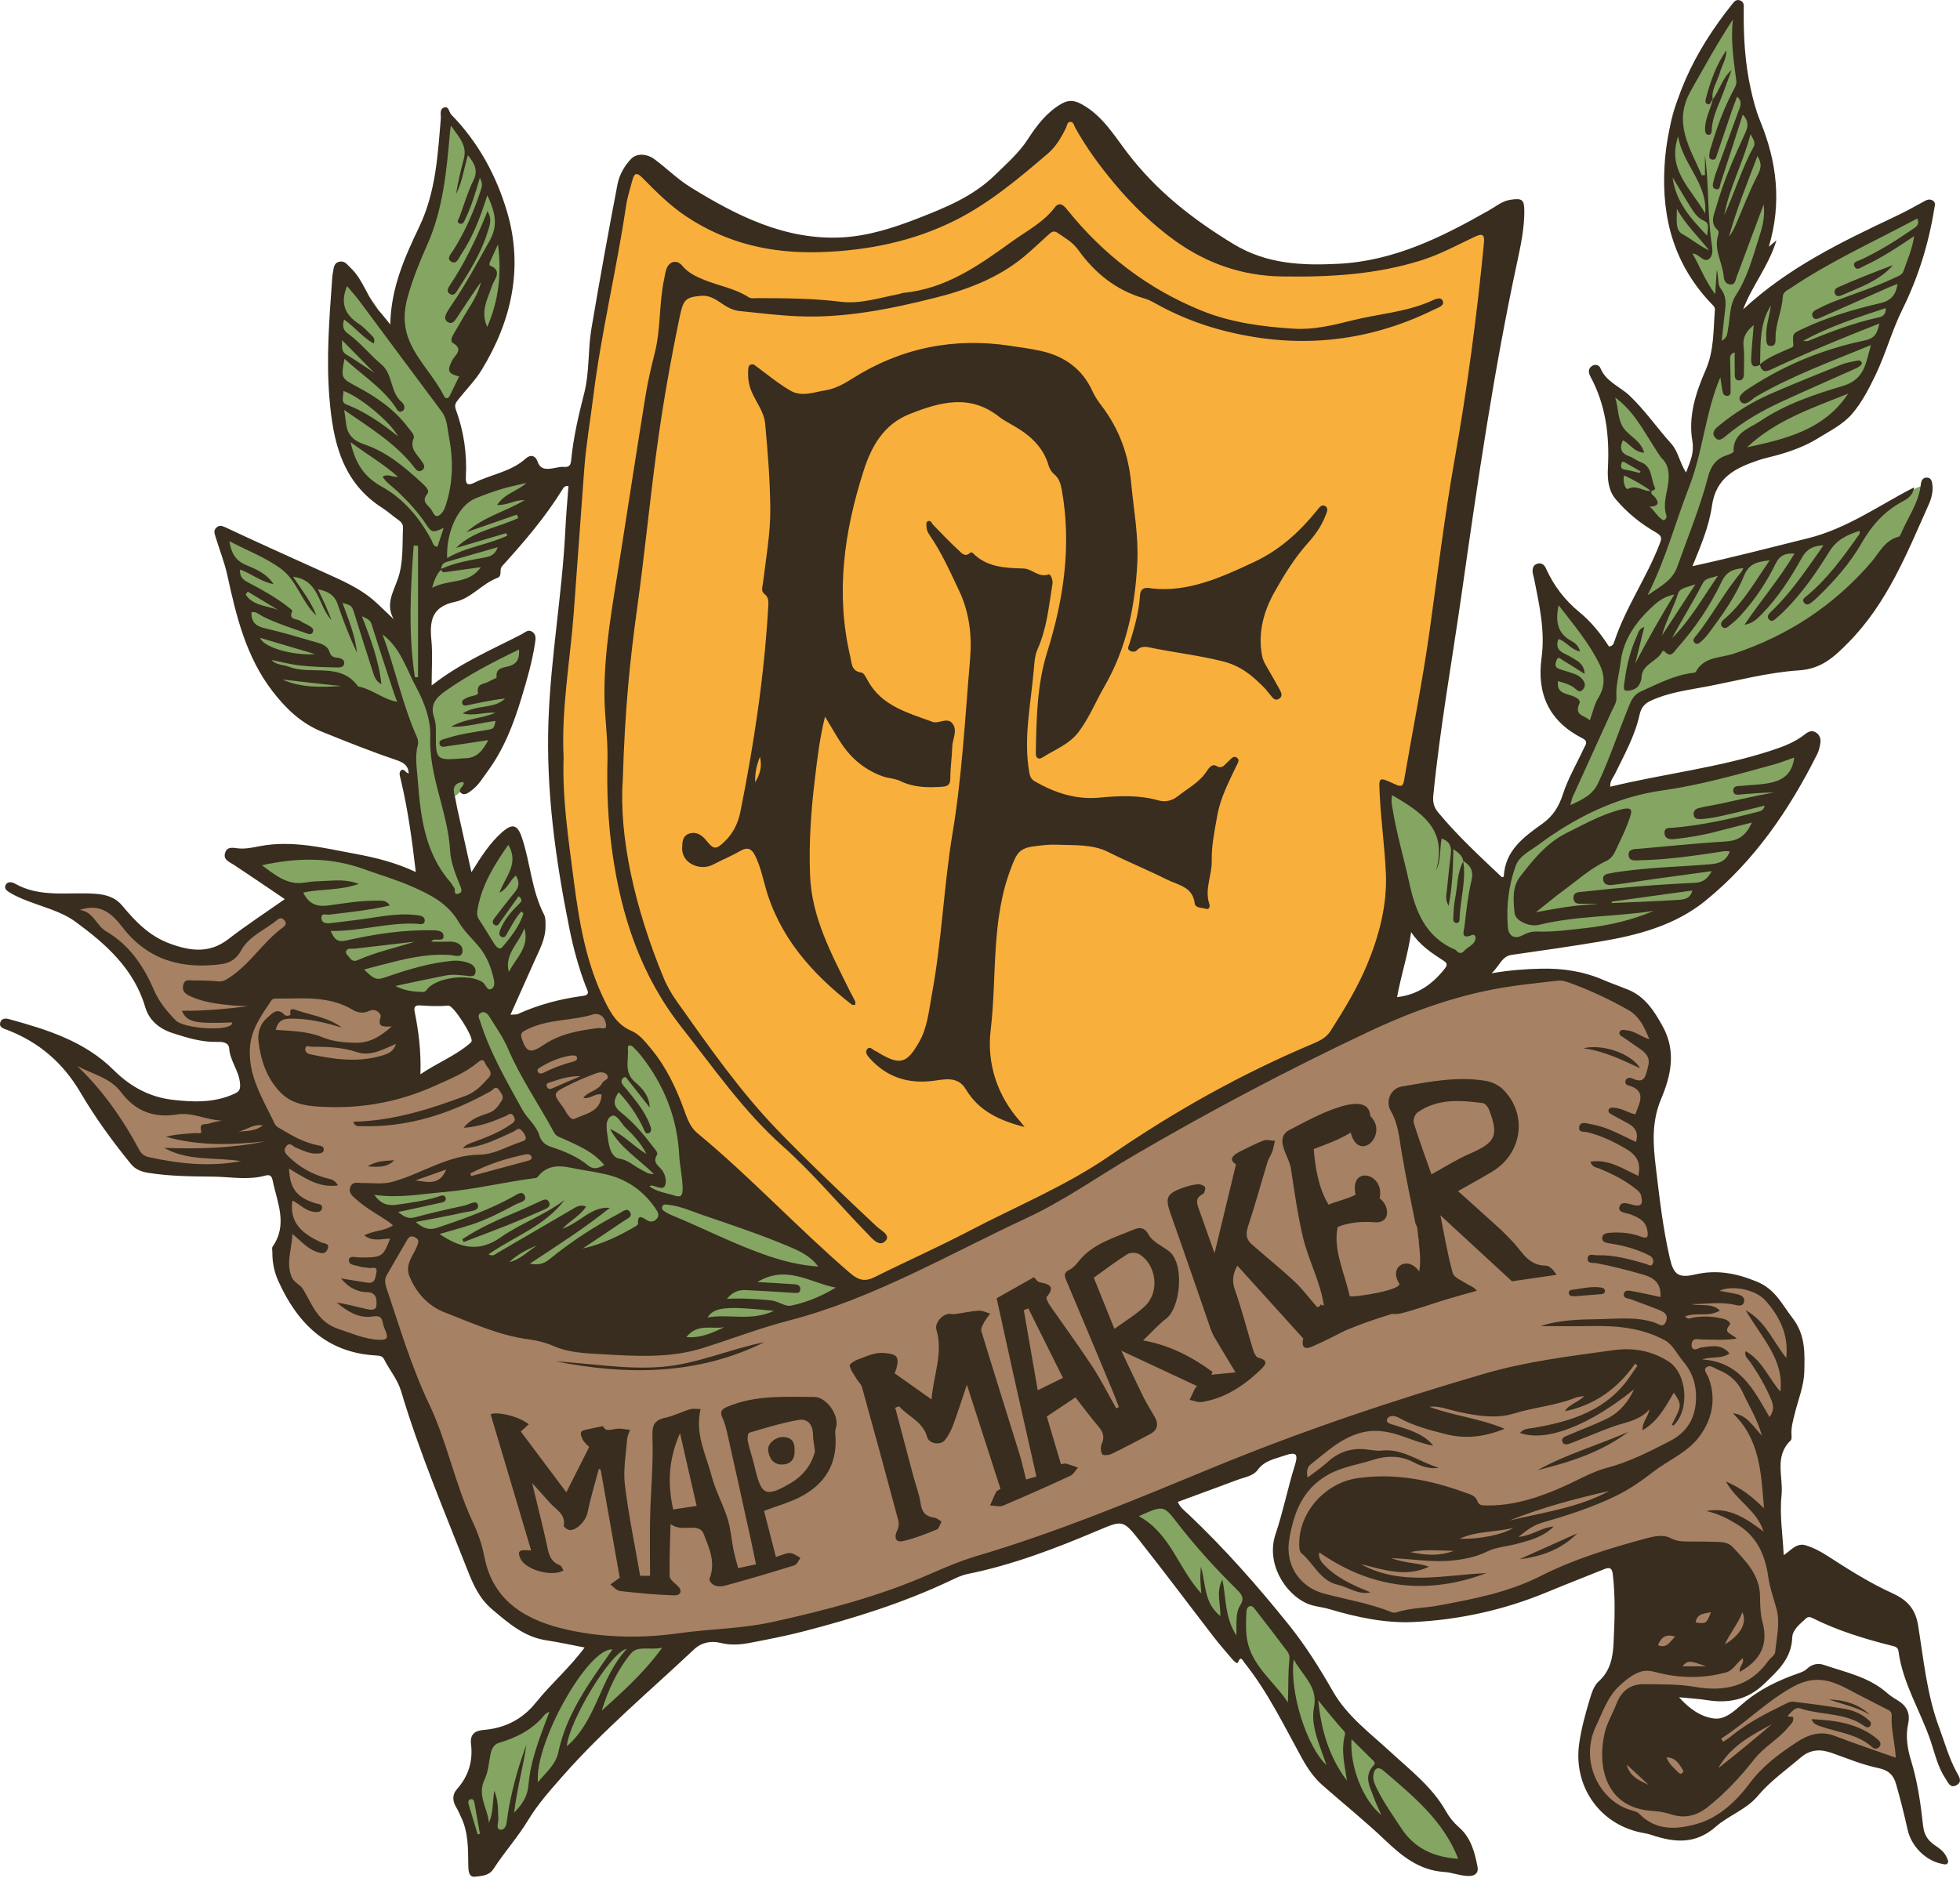 <?xml version="1.0" encoding="utf-8"?>
<!-- Generator: Adobe Illustrator 26.5.0, SVG Export Plug-In . SVG Version: 6.00 Build 0)  -->
<svg version="1.1" id="icon" xmlns="http://www.w3.org/2000/svg" xmlns:xlink="http://www.w3.org/1999/xlink" x="0px" y="0px"
	 viewBox="0 0 862 826" style="enable-background:new 0 0 862 826;" xml:space="preserve">
<style type="text/css">
	.st0{fill:#A78164;}
	.st1{fill:#85A563;}
	.st2{fill:#F9AF3C;}
	.st3{fill:#382D1E;}
</style>
<path class="st0" d="M779.3,635.01v39.49l3.4,17.51c0,0,7.34,15.24,5.75,20.75s-4.37,21.53-18.11,28.25
	c-6.14,3-20.39,5.25-26.64,4.75s-9.75,0.07-9.75,0.07s7.8,14.68,16.4,13.68s13.1-3.13,20.35-8.56s20.5-18.19,30-15.69
	s34,15.69,34,15.69l1.75,29.33c0,0-9-6.27-19.75-9.77s-17.25-6.5-24.25-1.25s-23.25,21.75-27.5,25s-16,12.75-21.5,13
	s-24.5-3-29.25-6.25s-16-14.46-16.75-20.73c-0.75-6.27-1.5-18.98,2.25-26s12-16.73,14-23.25s-3.25-46.27-3.25-46.27
	s-13,5.25-27.25,11.5s-36.75,12.25-50.25,14s-33.75,1-42.25-2.25s-25.75-6.45-26.5-16.47s1.11-21.8,2.93-27.91
	s6.65-28.61,6.65-28.61l-25.79,9.5c0,0-34.03,15.73-45.03,19.11c-11,3.39-72.25,22.89-78.25,25.14s-48,22.25-58.75,23
	s-39.75,9.51-53,9.38s-39.25,5.51-44.75,3.69s-34.75-4.82-44.5-13.57s-20.75-41.75-20.75-41.75l-19-49l-10.57-26.25
	c0,0-26.68-3.5-32.68-8.75s-19.5-30.73-18-33.99s3.75-11.93,2-23.85c-1.75-11.91-4.25-15.84-4.25-15.84s-21,4.93-29.75,3.93
	s-28.5-0.48-31-5.36s-15.75-21.14-20.25-29.14s-12.25-17.5-12.25-17.5s12.5,3.16,19.5,8.83s13.75,13.17,22,14.92
	s34.75-0.5,34.75-0.5l6.39-6.25l-5.22-26.5c0,0-11.16,2.25-13.66,1.75s-21.5-4.29-23.5-10.77c-2-6.48-9.5-23.59-14.75-26.78
	s-21-19.15-21-19.15s2.75-6.04,8.75-4.04s21.5,15.19,26,18.97s22.5,7.53,27.75,5.28s18.5-13.25,24-15.75s13.25-5.75,13.25-5.75
	s14.5,27.45,25.5,33.35s21.25,9.15,21.25,9.15s6.32,27.75,4.04,34.25c11.71-1.5,28.26-14,28.26-14s24.83-16.47,37.39-18.49
	s34.31-0.25,34.31-0.25l324.75,2.98c0,0,35.74-11.55,45.75-13.65c10-2.1,51.75-5.6,64.25,7.27s13.75,24.13,13.75,24.13
	s-8.25,23.5-6.5,43.5c1.75,20,10,58.25,10,58.25s19.25-3.99,26.75-1.5s26.75,10.25,29,23.75S779.3,635.01,779.3,635.01z"/>
<path class="st1" d="M754.64,132.35c0,0-22.49-22.57-20.76-38.44s-3.14-32.82,3.52-48.85s24.17-41.71,24.17-41.71
	s1.77,19.33,5.78,35.67s13.68,39.02,11.68,51.84s-10.7,34.16-10.7,34.16l-6.76,19.67c0,0,17.67-14,40.46-29.67
	s43.33-23.18,43.33-23.18s-3.98,24.85-12.82,45.85s-14.28,37-21.4,43.33s-12.08,12.2-24.93,15.77s-28.23,8.79-28.23,8.79
	l-17.84,47.73c0,0,16.06-3.62,31.47-7.62s29.97-7.33,41.19-13c11.23-5.67,22.17-14.63,22.17-14.63l12.72-5.48
	c0,0-9.99,27.12-18.33,39.45c-8.34,12.33-32.21,35-36.44,36.33s-71.39,18.33-71.39,18.33l-19.84,45.67c0,0,22.22-7.33,43.94-11.33
	c21.72-4,50.06-13.67,50.06-13.67s-4.67,18-13,28.33s-30.43,33.96-38.43,41.58s-30.24,14.03-44.57,15.56s-39.33,3.53-39.33,3.53
	l-18.86,17.98l-2.4-12.98c0,0-19.39-8.88-22.73-24.09c-3.35-15.2-6.17-50.5-6.17-50.5s15.49,8.25,24.49,16.58s24.01,27,24.01,27
	l4.21-1.67c0,0-2.58-10.67,3.6-14.67s17.61-13.67,17.61-13.67l17.25-36.67c0,0-18.67-7.14-20-16.24c-1.33-9.09-1-47.43-1-47.43
	s14.67,10.82,20,19.58c5.33,8.76,9.98,12.02,9.98,12.02s3.09-11.93,6.89-17.93S724.21,261,728.96,250c4.75-11,4.93-16.33,4.93-16.33
	s-12.45-7.33-16.65-12.67c-4.2-5.33-6.92-7.92-6.89-19.13c0.02-11.21,0.2-24.31-5.1-32.54c17.08,10.66,36.01,33.1,34.9,43.22
	c6.56-8.22,3.11-14.88,5.5-22.55s9-29.79,9-29.79L754.64,132.35L754.64,132.35z M297.99,722.29h-35.1l-17.19,20.72l-15.33,15.67
	l-18.46,5.67l-0.82,14.55l-8.39,12.55l8.39,24.57l6.95-1.33c0,0,25.62-38.67,37.31-48.67c11.69-10,45.35-41.18,45.35-41.18
	L297.99,722.29z M494.55,666.26c0,0,13.82,14.42,17.92,19.67s26.23,36.09,33.95,40.42c7.72,4.33,20.28,29.67,23.94,38.71
	c3.67,9.04,16.33,18.63,23.94,25.29c7.61,6.67,30.72,26,38.06,29.33c7.33,3.33,13.67,2,14-1.99s-13-20.01-21.33-28.68
	s-32.67-31.67-40.67-41.05s-28.33-40.62-37.94-51.28c-9.61-10.67-33.95-36.59-33.95-36.59L494.55,666.26z M190.3,92.85
	c-2.4,9.17-7.93,18.83-12.34,27.17s-3.27,29.6-3.27,29.6s-5.99-7.93-8.4-13.32s-13.59-15.61-15.89-14.61s-1.03,8.33-1.7,15.67
	c-0.67,7.33-1.67,28.67-2,39.11s6,25.56,10.82,33.89s21.51,18.63,21.51,18.63s-1.33,23.37-2,29.6s-0.33,22-0.33,22
	s-11-10.24-19-16.32c-8-6.08-27.67-14.92-38.33-20.59c-10.67-5.67-22-8.33-22-8.33s15.33,48.33,21.67,62.56
	c6.33,14.23,59.33,32.17,59.33,32.17l2.19,14.09l5.02,34c0,0,3.79,5.84,1.46,8.51c-3.33-2.33-36.33-9.33-45.33-12.33
	s-34.67,2.33-34.67,2.33s23.33,18.33,27.2,25s16.8,22,25.13,30.94s38.67,6.56,38.67,6.56l5.31,6.06l16.68,30.97l13.8,21.59
	l7.89,12.59c0,0-2.01,0.95-7.89,3.9c-5.87,2.96-20.13,4.38-30.48,7.04C192.99,524,159.37,523,159.37,523l21.33,16.67
	c0,0,45.67,26.67,66.99,30S289.53,541,289.53,541l25.84,19.66L297.04,594c0,0,26.21-5.67,35.67-10.19c9.45-4.52,43-17.56,43-17.56
	l-20.25-18.43c0,0-41.08-15.48-53.58-20.15c1.17-23-5.84-45.95-12.34-55.97s-15.76-17.62-15.76-17.62s-0.07,10.59-1.74,14.82
	c-1.67,4.23-9,23.11-9.14,36.44c-3.81-2-18.86-12.33-24.77-21s-19.2-42.07-19.2-42.07s16.79-31.93,17.46-38.6
	c0.68-6.67-9.01-35-12.35-36s-17.55,22-17.55,22L196.63,353c0,0,15.74-10.76,22.29-26.33c6.55-15.57,12.26-44.67,12.26-44.67
	s-9.48,4.67-19.73,9.67s-21.95,14-21.95,14l-2.46-1.67v-18.3l2.46-21.44l26.12-10.23l22.42-33.69l-3-13.33c0,0-14.67,4-33,10.5
	c3-13.61-4.22-37.83-4.22-37.83s11.22-18,16.26-24.67s10.29-35,7.96-57c-2.33-22-25.41-46-25.41-46S192.7,83.68,190.3,92.85z"/>
<path class="st2" d="M658.7,94.68l-36,257.83c0,0-10.5-6-12.5-5.75s1.12,22.5,1.12,22.5l4.88,36.77l-14.25,43.98
	c0,0-31.26,11.25-45.75,21c-14.5,9.75-88.34,55.25-94.17,56.75s-79.83,38.5-79.83,38.5h-6.5l-21.25-19.34l-54.23-51.13
	c0,0-4.86-20.25-10.69-27.51c-5.83-7.26-17.58-15.51-17.58-15.51s-16.5-21.5-20.5-53s-9-76-6.75-95.25s8.25-62.75,8.25-79.5
	s8-64.25,8-64.25l11-66.08l5.25-20.42l5.75-2.5c0,0,33.75,29.75,53,32.5s51.5,6.5,77.5-8.5s37.75-19,44-29.75s8.5-21.25,16-16
	s21.65,28.5,26.82,34.5c5.18,6,39.68,31.25,50.68,32.5s32.75,2.75,49.5,0.25s35.25-9.75,41.75-13.5S658.7,94.68,658.7,94.68z"/>
<path class="st3" d="M349.44,638.21c0.2,4.24-2.32,6.11-5.81,6.04c-3.69-0.08-5.48-2.97-5.8-6.37c-0.29-3,3.5-5.94,6.91-5.72
	C348.66,632.42,349.64,634.96,349.44,638.21z M752.82,57.17c0.23-5.81,3.02-10.82,4.96-16.1c1.26-3.42,2.53-6.84,3.79-10.26
	c-4.13,3.56-5.21,8.76-8.25,12.81c0,0,0-0.01,0-0.02c0,0,0-0.01,0-0.01c0,0,0,0,0,0c0,0,0-0.01,0-0.01l-0.01,0.02
	c-0.03,0.02-0.06,0.06-0.1,0.09c0,0.02,0,0.04,0.01,0.07c0,0,0.01-0.02,0.03-0.04c0.02-0.02,0.03-0.04,0.05-0.06
	c-0.98,4.49-3.55,8.59-3.42,13.37c0.03,1.04,0.24,2.19,1.44,2.27C752.63,59.38,752.78,58.18,752.82,57.17z M756.36,32.04
	c0.95-3.29,2.99-6.26,2.88-9.9c-4.41,6.3-6.92,13.4-8.87,20.74c-0.28,1.05-0.8,2.57,0.73,2.94c1.35,0.33,1.32-1.44,2.12-2.12
	C752.61,39.39,755.22,35.91,756.36,32.04z M693.13,570.19c3.91-0.31,7.36-0.56,10.81-0.86c0.8-0.07,1.78-0.17,1.88-1.2
	c0.12-1.27-0.93-1.64-1.91-1.77c-3.65-0.48-7.23,0.22-10.81,0.81c-1.26,0.2-3.29,0.02-3.16,1.58
	C690.08,570.66,692.21,570.07,693.13,570.19z M267.16,334.32c-0.32,13.49,0.22,26.91,2.1,40.36c3.97,28.36,12.57,54.51,30.65,77.42
	c14.11,17.89,26.96,36.6,44.2,51.98c13.39,11.94,24.98,25.88,37.53,38.77c2.04,2.09,5.08,5.93,7.83,2.98
	c2.35-2.52-2.08-4.58-3.87-6.26c-14.56-13.67-29.04-27.38-42.97-41.73c-16.95-17.45-30.71-37.22-44.69-56.92
	c-2.44-3.43-4.52-6.96-6.12-10.83c-12.63-30.59-19.71-62.2-17.91-87.17c0.88-30.85,3.22-53.24,6.32-75.5
	c3.23-23.26,5.48-46.64,8.63-69.91c2.61-19.32,5.99-38.49,9.95-57.57c1.68-8.06,2.42-9.15,9.45-9.81c3.4-0.32,6.16,1.3,8.76,3.09
	c2.52,1.73,5.11,3.27,8.15,3.59c8.43,0.87,16.87,1.91,25.33,2.3c20.7,0.95,40.85-3.1,60.73-8.1c14.08-3.54,27.72-8.65,39.15-18.13
	c3.71-3.07,7.15-6.45,10.74-9.66c1.13-1.01,2.24-2.02,3.94-0.83c3.23,2.26,6.63,4.02,9.1,7.48c7.36,10.28,16.82,17.94,29.26,21.45
	c1.74,0.49,3.39,1.4,4.98,2.29c8.92,4.97,18.42,8.8,28.17,11.42c32.4,8.7,63.96,6.05,94.22-8.89c1.64-0.81,4.67-1.64,3.72-3.8
	c-0.93-2.11-3.67-0.55-5.33,0.18c-11.13,4.88-23.27,5.57-34.86,8.52c-8.14,2.07-16.75,4.07-25,3.57
	c-13.74-0.83-27.69-2.65-40.56-7.83c-23.74-9.56-43.56-24.72-59.57-44.75c-1.63-2.04-3.44-3.23-5.24-0.85
	c-5.08,6.7-12.5,10.44-19.05,15.18c-14.42,10.42-29.04,20.75-47.63,22.47c-0.65,0.06-1.27,0.4-1.92,0.53
	c-8.49,1.63-17.03,4.47-25.64,3.38c-12.14-1.53-24.25-1.55-36.41-1.6c-1.33,0-2.96,0.31-3.93-0.32c-5.97-3.9-12.98-5.04-19.44-7.61
	c-3.72-1.48-7.28-3.16-9.96-6.4c-2.11-2.55-5.33-2-6.68,1.02c-0.67,1.49-0.82,3.21-1.17,4.83c-2.34,10.75-1.44,21.91-4.16,32.64
	c-1.55,6.14-3.01,12.32-4.02,18.56c-3.89,24.01-7.59,48.05-11.35,72.08c-3.19,20.4-7.11,40.74-6.73,61.51
	C266.03,316.41,267.4,325.31,267.16,334.32z M582.67,222.55c-1.56-0.82-2.67,1-3.55,2.09c-7.63,9.36-16.23,17.25-27.43,22.52
	c-14.68,6.91-29.23,13.45-45.06,11.71c-3.7-0.82-5.1,0.35-5.27,3.08c-0.45,7.37-2.49,14.4-4.69,21.4c-0.28,0.88-1.04,1.91-0.01,2.72
	c1.01,0.79,2.59,0.78,3.27,0.05c2.14-2.3,4.52-1.52,6.94-1.04c10.19,2.04,20.48,3.26,30.66,5.77c8.1,2,13.12,6.27,18.32,11.51
	c1.05,1.06,1.91,2.31,2.9,3.43c0.97,1.1,1.91,2.7,3.66,1.66c2.01-1.18,1.06-2.89,0.25-4.36c-1.85-3.35-3.76-6.67-5.68-9.98
	c-0.83-1.44-1.58-2.83-1.91-4.54c-1.98-10.16,0.69-19.69,5.49-28.21c4.17-7.41,8.69-14.8,14.46-21.27c3.2-3.59,6.12-7.51,7.84-12.09
	C583.39,225.59,584.65,223.57,582.67,222.55z M860.45,785.31c-2.77,1.53-3.65-1.17-4.82-2.9c-3.32-4.92-4.59-10.7-6.42-16.19
	c-4.47-13.38-12.36-25.54-14.26-39.82c-0.24-1.75-1.38-2.05-2.71-2.38c-12.13-3.03-24.05-6.68-35.27-12.3
	c-1.02-0.52-1.89-0.53-2.72,0.25c-2.56,2.4-5.89,4.87-6.02,8.33c-0.34,9.46-6.54,14.86-12.59,20.65
	c-7.12,6.81-15.49,8.45-24.89,6.95c-3.73-0.6-7.53-0.79-12.32-1.27c4.7,5.25,9.75,8.65,15.45,9.35c4.79,0.59,8.99-3.39,12.48-6.44
	c7.34-6.41,15.79-10.38,24.8-13.53c1.23-0.43,2.58-0.95,3.47-1.83c2.18-2.15,4.94-2.66,7.42-1.81c9.55,3.27,19.7,5.25,27.66,12.19
	c1.37,1.2,2.9,2.24,4.47,3.17c4.15,2.45,6.13,5.52,4.99,10.73c-1.14,5.24-0.33,10.7,1.25,15.8c2.93,9.44,4.27,19.15,5.35,28.88
	c0.43,3.93,2.03,6.44,5.1,8.54c2.18,1.49,4.43,3.04,5.42,5.71c0.29,0.76,0.84,1.56,0.2,2.31c-0.64,0.74-1.53,0.38-2.34,0.23
	c-7.27-1.35-13.6-7.82-15.2-15.08c-1.51-6.82-3.2-13.6-5.15-20.3c-1.05-3.62-3.2-5.83-7.58-6.74c-6.97-1.44-13.67-4.21-20.41-6.62
	c-5.07-1.81-9.48-1.78-13.91,1.99c-6.44,5.49-13.35,10.32-18.9,16.93c-4.95,5.9-12.77,8.52-18.45,13.5
	c-9.02,7.91-18.33,6.92-28.35,3.54c-1.56-0.53-3.23-0.75-4.86-1.1c-18.2-3.93-29.48-20.62-26.81-39.09
	c0.96-6.64,2.69-13.02,4.62-19.38c0.88-2.88,1.8-6,3.99-7.98c5.04-4.55,6.18-10.38,6.49-16.64c0.5-10.15,0.87-20.29-0.33-30.43
	c-0.34-2.85-1.4-3.22-3.82-2.23c-8.32,3.4-16.72,6.6-25.02,10.06c-18.95,7.89-38.94,12.28-59.17,13.19
	c-12.07,0.54-24.62-2.1-36.56-5.67c-3.33-1-6.99-1.16-10.1-2.58c-9.7-4.43-17.94-17.78-13.63-30.5c3.35-9.89,5.33-20.23,8.48-30.22
	c1.62-5.14,0.47-6-4.62-4.24c-4.24,1.47-8.73,2.12-11.8,6.36c-1.88,2.6-5.77,3.14-8.88,4.31c-8.67,3.26-17.38,6.43-26.18,9.68
	c1.02,2.51,2.99,3.86,4.64,5.43c16.01,15.15,30.53,31.65,44.31,48.81c7.32,9.12,13.49,19.02,19.29,29.15
	c6.27,10.93,16.21,18.21,25.24,26.54c8.72,8.06,18.41,15.44,24.43,26.13c1.54,2.73,3.44,5.07,5.9,7.23
	c5.09,4.47,6.81,10.9,8.02,17.32c0.49,2.63-1.18,3.99-3.87,3.96c-3.69-0.03-7.2-1.53-10.78-1.77c-10.94-0.72-18.55-6.89-26.06-14.04
	c-8.79-8.38-18.3-16.01-27.42-24.05c-3.83-3.38-6.58-7.36-9.15-12.02c-7.85-14.26-14.96-29.06-25.22-41.9
	c-0.87-1.09-1.62-3.37-2.91-0.1c-0.28,0.71-1.67-0.56-2.26-1.25c-2.82-3.29-5.68-6.55-8.32-9.97
	c-10.89-14.11-21.55-28.41-32.61-42.39c-7.24-9.16-7.53-9.08-18.05-4.63c-18.74,7.93-37.66,15.24-57.7,19.28
	c-2.72,0.55-5.33,1.88-7.88,3.08c-20.55,9.7-42.14,16.43-64.07,22.11c-7.71,2-15.57,3.52-23.4,5.03c-4.37,0.84-8.66,1.23-13.28,0.07
	c-3.86-0.97-8.2-0.35-11.6,2.85c-19.5,18.37-40.09,35.61-57.84,55.81c-5.4,6.15-10.85,12.24-15.09,19.24
	c-4.58,7.56-10.49,14.15-15.29,21.54c-2,3.08-5.41,3.11-8.22,3.42c-2.64,0.29-2.82-2.64-2.85-4.9c-0.11-7.28,0.08-14.62-3.23-21.42
	c-0.65-1.33-1.19-2.73-1.96-3.99c-1.74-2.85-2.06-5.67,0.25-8.27c5.07-5.72,7.04-12.3,6.13-19.86c-0.46-3.89,1.43-5.79,5.4-6.11
	c9.37-0.77,17.07-4.51,23.15-12.08c6.64-8.26,14.8-15.24,21.41-24.2c-5.88-1.12-11.31-2.33-16.8-3.16
	c-9.77-1.47-16.64-7.51-23.86-13.62c-5.7-4.83-8.35-10.93-10.88-17.37c-10.22-26.03-21.18-51.79-29.18-78.65
	c-1.54-5.16-5.14-9.3-7.5-14.07c-0.69-1.38-2.05-1.51-3.43-1.59c-21.78-1.18-34.65-14.1-43.08-32.8c-1.8-3.99-2.63-8.24-2.6-12.63
	c0.01-0.83-0.28-1.89,0.12-2.46c6.82-9.8,1.96-19.53-0.03-29.29c-0.41-1.98-1.41-2.45-3.18-1.96c-7.58,2.11-15.19,0.55-22.82,0.46
	c-9.59-0.11-19.13-0.14-28.63-1.67c-3.14-0.5-5.72-1.5-7.74-3.98c-8.08-9.95-15.64-20.32-22.11-31.35
	c-7.68-13.09-18.32-22.23-32.38-27.61c-1.51-0.58-3.55-1.02-2.87-3.29c0.54-1.81,2.34-1.79,3.81-1.39
	c16.77,4.59,33.31,9.72,46.1,22.46c7.17,7.15,15.69,11.82,25.68,13c9.26,1.1,18.62,1.44,27.49-2.69c2.19-1.02,2.53-2.02,2.34-4.49
	c-0.42-5.57-4.41-9.86-4.77-15.44c-0.17-2.59-3.01-2.9-5.19-2.83c-6.8,0.2-13.12-1.76-19.49-3.8c-6.02-1.92-10.51-5.63-12.23-11.48
	c-4.99-16.94-17.45-27.89-30.75-37.61c-6.65-4.86-15.47-6.74-23.29-10.02c-1.84-0.77-3.65-1.64-5.36-2.66
	c-1.25-0.75-2.87-1.76-1.98-3.49c0.86-1.65,2.84-1.26,4.03-0.58c11.11,6.33,23.37,3.67,35.15,4.47c4.97,0.34,9.02,1.51,12.27,5.45
	c5.75,6.97,11.97,13.28,20.83,16.51c8.96,3.27,17.34,4.43,25.65-1.99c7.87-6.09,16.23-11.54,24.83-17.6
	c-7.76-5.24-15.14-10.31-22.63-15.23c-1.97-1.29-4.52-2.09-3.63-5.1c0.83-2.81,3.3-2.3,5.44-2.03c3.38,0.42,6.63-0.33,9.9-0.95
	c14.32-2.72,28.13,0.85,42.02,3.41c8.96,1.65,17.76,3.87,26.51,7.97c-1.64-14.2-3.5-27.66-6.67-40.92c-0.3-1.24-0.92-2.83,0.18-3.78
	c1.31-1.13,1.94,1.14,3.37,1.36c-0.11-4.08-3.28-5.19-5.85-6.06c-10.88-3.68-21.52-7.96-32.16-12.25c-9.1-3.66-15.8-10-21.77-17.72
	c-11.72-15.17-16.04-33.05-19.97-51.12c-1.29-5.89-3.54-11.43-5.26-17.16c-0.41-1.38-0.81-2.45,0.23-3.63
	c1.25-1.41,2.57-1.09,4.05-0.4c14.29,6.71,28.7,13.18,43.08,19.68c8.4,3.8,16.71,7.3,23.52,13.63c2.55,2.37,5.05,4.8,7.57,7.2
	c-3.77-6.49-0.23-11.96,1.82-17.89c2.47-7.12,1.89-14.8,2.23-22.28c0.07-1.71-0.8-2.7-2.15-3.63c-2.33-1.6-4.41-3.58-6.79-5.09
	c-17.96-11.38-21.88-29.45-23.44-48.72c-1.39-17.18-0.06-34.29,1.17-51.4c0.09-1.16,0.15-2.33,0.39-3.47c0.4-1.9,0.24-4.2,2.79-4.81
	c2.4-0.57,3.51,1.31,4.96,2.67c5.68,5.34,7.42,13.27,12.56,18.96c1.44,1.59,2.74,3.31,4.92,5.95c0.29-16.22,6.47-29.8,12.73-42.94
	c7.29-15.32,8.14-31.36,9.48-47.57c0.15-1.74-0.71-4.16,1.4-4.9c2.21-0.77,2.15,2.03,3.22,3.12c11.91,12.17,19.89,26.93,24.59,42.95
	c7.2,24.55,1.85,47.89-11.22,69.33c-2.81,4.62-6.94,8.77-10.41,13.17c-1.18,1.49-1.62,2.48-0.93,4.36
	c3.47,9.5,4.92,19.36,4.38,29.44c-0.2,3.62,0.96,4.02,3.87,2.59c7.42-3.66,16.03-4.74,22.45-10.56c2.15-1.95,4.32-1.26,5.16,1.21
	c1.25,3.69,3.79,3.55,6.71,3.11c1.65-0.25,3.33-0.78,4.94-0.63c2.61,0.23,3.01-1.12,3.21-3.21c0.97-9.97,3.26-19.64,5.74-29.36
	c2.32-9.13,1.55-18.86,3.13-28.25c3.58-21.19,7.41-42.33,11.46-63.43c0.87-4.5,3.2-8.32,5.99-11.25c2.51-2.65,7.04-2.28,10.33,0.17
	c5.34,3.97,10.13,8.77,15.76,12.25c20.39,12.63,41.72,23.37,66.53,22.12c11.42-0.58,22.61-4.12,33.35-8.31
	c12.24-4.78,24.41-9.66,34.14-19.2c5.12-5.02,10.48-9.64,14.43-15.76c3.88-6.02,8.24-11.74,14.65-15.47
	c3.19-1.86,5.74-1.67,9.18,0.25c9.01,5.04,14.09,13.65,19.95,21.33c12.79,16.75,28.8,29.29,46.67,40.11
	c14.58,8.83,30.1,9.49,46.29,8.64c24.46-1.28,45.49-11.82,66.15-23.57c3-1.71,5.68-4.04,9.33-4.59c5.19-0.78,6.11-0.09,6.08,5.31
	c-0.04,7.22-1.45,14.25-2.96,21.25c-10.49,48.55-17.6,97.68-24.61,146.8c-4.21,29.51-9.5,58.87-12.45,88.56
	c-0.3,3.06,0.18,5.24,2.19,7.67c8.53,10.29,18.32,19.29,28,28.46c0.26-0.1,0.79-0.2,0.8-0.33c0.54-11.49,8.83-17.43,16.98-23.25
	c4.74-3.39,7.29-7.58,9.08-13.13c2.24-6.91,6.06-13.31,9.12-19.96c0.69-1.5,2.2-3.06-0.57-4.46c-14.6-7.4-20.2-19.45-18-35.46
	c1.64-11.94-1.05-23.49-3.34-35.07c-0.16-0.81-0.48-1.6-0.56-2.42c-0.17-1.8,0.22-3.43,2.24-3.91c1.72-0.41,2.89,0.55,3.56,2.05
	c3.4,7.59,8.37,14.11,14.73,19.29c5.34,4.36,9.45,9.62,13.02,15.13c1.7-0.17,2.05-1.27,2.32-2.09
	c4.98-15.09,14.25-28.18,19.93-42.95c0.93-2.39,1.3-3.49-1.71-5.21c-6.62-3.79-12.64-8.67-17.61-14.58
	c-3.33-3.96-3.63-9.03-3.39-13.78c0.73-14.07-0.89-27.57-7.7-40.15c-0.83-1.54-1.16-3.24,0.5-4.51c1.51-1.16,3.32-0.58,3.88,0.78
	c2.48,6.06,8.62,8.11,12.89,12.18c6.78,6.47,12.06,14.19,18.3,21.11c3.07,3.4,3.62,8.18,6.48,12.66c1.83-4.81,3.68-8.58,2.79-13.8
	c-1.88-11.02,1.5-21.36,5.9-31.44c3.67-8.39,3.32-17.52,4-26.44c0.06-0.86-0.4-1.43-1.04-2.08c-16.6-17.05-22.48-37.73-21.1-61.1
	c1.61-27.25,13.02-50.26,29.71-71.14c0.87-1.09,1.67-2.17,3.24-1.76c2.23,0.59,1.9,2.5,1.88,4.1c-0.12,11.68,0.5,23.28,3.04,34.74
	c1.08,4.9,2.31,9.73,4.21,14.35c7.3,17.77,9.56,35.88,3.78,55.26c1.16-0.98,1.76-1.47,3.36-2.82c-3.55,11.57-10.89,20.2-14.65,30.37
	c19.65-18.29,43.15-29.65,66.79-40.81c4.36-2.06,8.59-4.37,12.8-6.72c1.29-0.72,2.39-1.14,3.71-0.4c1.55,0.87,0.99,2.19,0.78,3.51
	c-2.47,15.56-7.13,30.46-14.1,44.57c-4.59,9.28-7.25,19.32-11.72,28.64c-2.97,6.18-6.18,12.4-10.57,17.42
	c-3.91,4.46-9.71,7.37-14.91,10.57c-5.55,3.42-11.69,5.65-17.97,7.39c-2.73,0.76-5.52,1.31-8.19,2.22
	c-9.95,3.4-18.57,7.5-20.34,20.05c-1.28,9.06-5,17.79-8.57,26.53c17.37-3.79,34.13-8.14,50.93-12.32
	c17.06-4.24,31.15-14.45,46.51-22.33c-0.42,3.48-2.82,5-5.11,6.22c-7.9,4.23-13.48,10.47-17.9,18.2
	c-5.07,8.86-11.81,16.51-19.15,23.61c-0.84,0.81-1.69,1.63-2.61,2.33c-1.05,0.81-2.33,1.82-3.5,0.45c-1.3-1.52,0.25-2.39,1.22-3.19
	c8.95-7.43,15.7-16.73,22.34-26.13c0.44-0.63,1.21-1.17,0.69-2.37c-5.36,1.74-9.99,3.83-13.31,9.22
	c-5.75,9.34-12.05,18.41-19.93,26.2c-0.95,0.93-1.91,1.86-2.95,2.69c-0.99,0.78-2.11,2.25-3.41,1c-1.55-1.49-0.04-2.82,0.98-3.79
	c8.02-7.65,14.23-16.73,20.58-25.71c0.65-0.93,1.28-1.88,2.23-3.28c-4.6,0.22-7.38,1.68-9.51,5.53
	c-4.92,8.89-10.47,17.43-17.61,24.78c-2.06,2.12-4.19,4.18-7.61,4.65c7.06-10.5,15.32-20.08,21.98-31.28
	c-3.97-0.31-6.51,0.78-8.31,4.47c-3.96,8.11-8.97,15.59-15.01,22.33c-1.33,1.48-2.79,2.87-4.35,4.1c-1.21,0.95-2.82,2.87-4.21,1.16
	c-1.32-1.63,0.78-3.01,1.92-4.03c7.8-7.01,12.81-16.07,19.08-25.1c-5.29,0.64-9.07,1.33-11.27,6.72
	c-3.77,9.27-9.65,17.46-15.64,25.49c-0.79,1.06-1.69,2.08-2.67,2.97c-0.94,0.86-2.13,2.25-3.39,1.18c-1.39-1.18,0.02-2.45,0.79-3.42
	c7.04-8.89,12.31-19.04,19.64-27.72c0.31-0.36,0.46-0.85,0.94-1.75c-4.5,0.32-7.46,1.58-9.47,5.8
	c-5.1,10.73-11.74,20.52-19.65,29.41c-1.38,1.55-2.69,4.48-5.45,1.47c-0.39-0.43-0.92-0.4-1.18,0.12
	c-2.24,4.47-9.08,5.35-9.05,11.62c0,0.79-0.45,1.59-0.77,2.36c-1.09,2.6-4.11,3.18-5.87,3.13c-1.8-0.06-0.92-3.01-0.69-4.79
	c0.85-6.65,2.52-13.07,5.27-19.19c0.64-1.43,0.87-3.25,3.28-4.05c-1.38,5.58-2.68,10.83-3.98,16.08
	c5.21-10.06,10.75-19.85,17.19-30.39c-4.07,0.88-6.59,2.61-8.81,4.6c-7.57,6.78-13.59,14.84-14.78,25.07
	c-0.6,5.17-2.23,10.27-1.86,15.57c0.16,2.27-1.18,4.1-2.07,6.06c-5.74,12.57-11.46,25.14-17.16,37.73c-0.4,0.87-0.54,1.85-1.04,3.65
	c5.38-2.52,9.77-4.43,12.29-9.82c5.29-11.32,9.1-23.2,13.88-34.71c1.11-2.67,2.45-4.43,5.11-5.61c7.29-3.24,14.37-7.03,22.47-8.03
	c0.48-0.06,1.23-0.12,1.39-0.43c3.6-6.82,11-6.11,16.8-8.05c23.83-7.96,43.96-21.15,60.37-40.19c3.57-4.14,5.97-9.72,12.09-11.25
	c0.58-0.15,1.01-1.28,1.33-2.03c3.01-6.98,7.69-13.29,8.44-21.19c0.14-1.5,0.96-2.99,2.89-2.77c1.64,0.19,1.97,1.62,2.15,2.97
	c0.42,3.08-0.33,6.03-1.55,8.76c-9.62,21.56-18.35,43.63-35.46,60.9c-6.14,6.19-11.68,11.51-21.68,12.16
	c-13.68,0.89-27.19,4.57-40.75,7.14c-8.31,1.58-16.78,2.61-24.57,6.3c-2.73,1.3-4.09,3.09-4.79,6.23
	c-2.03,9.18-6.63,17.38-10.71,25.76c-0.84,1.72-2.32,3.23-2.15,5.75c23.53-5.69,47.58-8.36,70.57-15.83
	c5.4-1.75,10.7-3.73,15.21-7.34c1.39-1.11,2.91-1.75,4.6-0.74c1.79,1.08,2.3,2.87,2.02,4.77c-0.25,1.63-0.63,3.32-1.36,4.78
	c-12.35,24.64-27.7,47.13-49.27,64.6c-13.26,10.75-29.53,15.07-46.1,17.84c-12.95,2.17-25.95,4.05-38.95,5.88
	c-4.44,0.62-5.19,4.62-8.89,8.1c8.23-1.41,15.06-1.87,21.92-2.02c9.48-0.2,18.53,1.19,27.25,4.97c3.65,1.58,7.47,2.85,11.12,4.39
	c7.21,3.04,11.19,9.18,14.95,16.01c6.14,11.16,3.51,21.92-0.74,32.06c-4.21,10.05-3.5,19.83-2.29,29.88
	c1.61,13.36,3.1,26.75,6.13,39.92c1.69,7.35,3.76,9,11.11,7.3c9.44-2.19,17.97-0.63,27.1,3.1c8.27,3.37,11.09,10.01,15.79,16.05
	c5.75,7.4,5.38,15.63,5.17,23.69c-0.16,6.16-2.68,12.26-4.2,18.38c-0.76,3.08-1.63,6.11-1.43,9.34c0.05,0.81,0.14,1.98-0.33,2.42
	c-7.42,7.02-3.18,16.18-4.05,24.24c-0.91,8.45,0.53,17.16,0.96,26.24c3.18-2.02,5.6-5.57,9.69-4.32c3.5,1.07,6.73,2.82,9.83,4.83
	c9.08,5.87,18.22,11.66,28.09,16.16c6.14,2.8,10.23,6.43,11.48,14.12c2.44,15.05,3.83,30.35,9.22,44.89
	c2.49,6.7,4.35,13.61,7.81,19.93C861.61,781.58,863.18,783.84,860.45,785.31z M748.94,256.43c-4.22,8.21-9.17,16-13.55,24.25
	c7.86-7.78,13.25-17.36,20.16-27.38C752.37,254.3,749.99,254.38,748.94,256.43z M737.99,261.11c-1.96,6.32-5.38,12-7.07,18.48
	c4.67-7.15,9.33-14.3,14.72-22.56C741.92,258.44,738.77,258.59,737.99,261.11z M812.81,173.16c-15.72,6.32-31.88,11.69-44.47,23.62
	C785.43,193.1,802.33,189.07,812.81,173.16z M829.37,135.52c-12.31,4.12-24.49,7.87-36.44,14.48c1.33,0,1.86,0.14,2.26-0.02
	c10.14-4.11,20.34-8.05,31.08-10.35C828.24,139.21,829.45,138.15,829.37,135.52z M774.08,160.22c3.66-3.19,8.19-4.77,12.5-6.76
	c0.87-0.41,2.21-0.6,2.13-1.72c-0.35-4.97-0.42-4.96,3.96-7.03c10.9-5.15,22.38-8.6,34.06-11.29c4.7-1.08,7.09-3.47,7.78-8.51
	c-1.4,0.55-2.46,0.91-3.48,1.36c-10.04,4.44-20.09,8.87-30.12,13.35c-1.28,0.56-2.72,1.3-3.58-0.09c-1.04-1.69,0.36-2.78,1.76-3.48
	c2.23-1.12,4.48-2.2,6.79-3.13c9.11-3.64,18.55-6.47,27.41-10.75c1.47-0.71,3.24-1.11,3.86-2.92c1.66-4.82,3.79-9.49,4.7-15.37
	c-7.63,5.1-14.7,9.77-22.41,13.3c-1.26,0.58-2.94,2.03-3.85,0.01s1.33-2.26,2.56-2.83c8.05-3.7,15.52-8.36,22.79-13.39
	c1.52-1.05,3.51-1.94,2.29-4.87c-18.85,10.09-38.15,18.78-55.72,30.64c-1.44,0.97-3.35,1.63-3.47,3.9
	c-0.32,6.17-3.28,11.88-3.16,18.14c0.03,1.41,0.07,3.43-1.97,3.42c-2.39-0.01-2.02-2.17-2.12-3.77c-0.3-4.84,1.44-9.34,2.05-14.05
	C773.79,142.33,774.29,151.34,774.08,160.22z M772.92,68.66c-4.57,12.1-9.27,23.53-12.52,35.5c1.21-1.63,2.14-3.37,2.92-5.17
	c3.24-7.43,6.09-15.06,9.81-22.24C774.63,73.85,774.83,71.84,772.92,68.66z M769.87,59.03c-3.33,12.82-9.36,23.59-11.57,35.65
	c4.58-9.94,7.68-20.48,12.94-30.1C772.18,62.86,771.21,61.43,769.87,59.03z M749.92,93.9c1.18-13.24-10.12-21.8-11.85-33.95
	C732.86,74.7,744.05,83.31,749.92,93.9z M735.6,78.04c1.34,10.49,7.65,17.83,15.2,25.64c0.17-3.12,1.32-5.34-1.43-6.56
	c-2.6-1.15-4.13-3.33-5.55-5.56C740.99,87.11,738.34,82.55,735.6,78.04z M739.89,102.97c4.06,2.2,7.56,5.26,11.81,7.2
	c-4.79-6.08-10.42-11.4-14.26-18.34C737.63,95.79,736.47,101.12,739.89,102.97z M754.33,129.43c0.29-4.52,0.49-7.61,0.69-10.69
	c0.9,2.75,0.23,6.27,1.68,8.12c3.18,4.07,2.09,8.11,1.66,12.32c-0.35,3.44-0.74,6.89-1.15,10.73c2.62-1.39,2.4-3.3,2.75-5.08
	c0.99-5.04,0.62-10.57,3.49-14.97c5.1-7.82,7.35-16.68,10.15-25.33c1.41-4.36,2.74-8.89,2.07-14.63
	c-4.2,11.27-8.05,21.67-11.96,32.05c-0.49,1.31-0.59,3.28-2.58,3.2c-1.91-0.08-2.89-1.49-3.03-3.36
	c-0.45-6.22-4.58-11.95-2.42-18.52c0.19-0.58,0.22-1.61-0.13-1.91c-3.81-3.32-1.66-7.09-0.68-10.57
	c3.17-11.25,7.91-21.91,12.78-32.5c1.35-2.93,1.31-5.19-1.18-7.9c-3.36,10.44-6.53,20.41-9.79,30.34c-0.34,1.06-0.16,3.11-2.27,2.41
	c-1.39-0.46-1.2-1.82-0.9-3c0.33-1.28,0.61-2.59,1.06-3.84c3.29-9.08,6.6-18.15,9.94-27.21c0.8-2.19,2.09-4.36-0.53-6.57
	c-0.82,2.19-1.62,4.19-2.32,6.23c-2.16,6.29-4.29,12.6-6.41,18.91c-0.42,1.24-0.55,2.98-2.37,2.52c-1.82-0.45-1-2.18-0.94-3.39
	c0.04-0.8,0.43-1.59,0.67-2.39c2.41-8.16,5.31-16.12,9.23-23.7c0.83-1.61,2.03-3.5,1.81-5.09c-1.22-8.94-2.53-17.85-1.54-27.03
	c-6.77,10.33-12.61,20.93-18.56,31.48c-7.95,14.11-0.15,25.24,4.89,37.04c0.47-0.02,0.93-0.05,1.4-0.07V68.4
	c1.8,12.75,1.02,25.6,2.88,38.31c0.34,2.35,0.96,5.51-1,7.11c-2.5,2.05-4.01-1.98-7.41-2.34
	C747.73,117.39,749.78,123.3,754.33,129.43z M714.49,206.55c2.22,0.34,4.4,0.98,6.59,1.49c0.16-0.22,0.31-0.43,0.46-0.64
	c-2.09-1.21-4.17-2.46-6.29-3.61c-0.72-0.4-1.8-1.42-2.2,0.26C712.79,205.13,712.78,206.28,714.49,206.55z M726.04,215.96
	c-3.63-2.69-7.54-4.87-11.79-6.83c-0.68,2.71,0.6,6.51,1.78,5.91C719.9,213.08,722.74,216.34,726.04,215.96z M731.75,228.91
	c1.01-0.52,1.33-1.51,1.11-2.18c-1.67-5.02,0.31-9.76,0.87-14.62c0.41-3.5,0.12-7.38-2.31-9.89c-1.79-1.86-2.81-3.9-4.14-5.94
	c-4.82-7.4-8.84-15.47-16.93-21.43c1.57,5.11,1.03,10.02,3.97,13.83c2.66,3.45,7.39,5.29,8.77,10.48c-4.5-0.3-6.25-3.96-9.36-5.49
	c-1.64,3.68-0.73,5.85,2.85,7.07c1.71,0.58,3.17,1.87,4.87,2.49c5.41,1.96,4.46,7.45,6.38,11.32c0.39,0.78-0.71,1.22-1.53,1.47
	c-0.49,1.45,0.93,1.88,1.56,2.69c2,2.6,1.51,4.06-2.42,4.2C728.08,224.89,729.07,227.79,731.75,228.91z M724.57,261.87
	c5.94-4.08,10.96-6.54,13.07-12.52c4.65-13.16,10.05-26.08,13.56-39.62c1.26-4.84,3.64-8.04,8.41-9.53c1.05-0.33,2.84-1.1,2.82-1.61
	c-0.33-8.21,6.88-10.08,11.72-13.35c10.99-7.42,23.6-11.66,36.18-15.41c5.99-1.79,8.84-5.23,10.46-10.59
	c0.65-2.15,1.2-4.34,2.04-7.43c-17.57,7.22-34.57,13.43-50.32,22.54c-2.18,1.26-5.18,4.95-7.12,2.07c-1.62-2.4,2.4-4.7,4.64-6.15
	c15.38-9.98,32.18-16.78,50.06-20.51c4.78-1,5.48-3.36,6.47-7.46c-16.14,6.32-31.51,12.68-46.58,19.75c-2.58,1.21-5,2.5-5.97-1.57
	c-3.44,1.84-3.99-0.35-3.85-3.02c0.24-4.6,0.69-9.19,1.11-14.45c-3.33,2.76-4.9,5.41-4.46,9.36c0.41,3.63,0.19,7.32,0.16,10.99
	c-0.02,1.62,0.17,3.84-1.99,3.96c-2.43,0.13-1.99-2.21-2.04-3.76c-0.1-2.79-0.03-5.6-0.03-8.55c-2.63,0.89-2.02,2.65-1.97,4.29
	c0.12,4.17,0.14,8.33,0.17,12.5c0,0.97,0.08,2.14-1.25,2.34c-1.16,0.18-1.99-0.61-2.21-1.61c-0.47-2.17-0.71-4.38-1.05-6.58
	c-6.63,15.52-7.6,32.53-13.7,48.18C736.88,229.57,732.72,245.71,724.57,261.87z M699.19,316.94c1.32-3.62,2.01-7.14,3.77-9.99
	c3.07-4.97,2.84-9.95,0.53-14.68c-4.53-9.3-11.19-17.21-18.01-26.02c-1.55,7.23-0.48,12.4,5.63,15.72c1.57,0.85,3.18,2.11,3.78,4.63
	c-4.38-0.99-6.16-4.62-9.53-5.48c-1.97,5.52,2.72,6.1,5.55,7.92c2.58,1.65,5.78,2.69,6.02,7.42c-3.83-2.42-6.75-4.29-9.72-6.09
	c-0.85-0.51-2.02-1.89-2.67,0.13c-0.38,1.19-0.97,2.73,0.65,3.53c1.18,0.59,2.52,0.84,3.77,1.28c2.34,0.82,4.88,1.27,6.68,3.18
	c1.38,1.47,2.01,3.19,0.47,4.88s-2.58,0.1-3.74-0.78c-2.1-1.59-4.59-2.17-7.14-2.99c-0.6,3.97,1.5,5.11,4.35,5.92
	c2.19,0.62,5.93,1.9,5.04,3.88C692.08,315.09,697.24,314.59,699.19,316.94z M744.28,391.73c-12.06,1.67-23.71,3.28-35.36,4.89
	c-0.05,0.21-0.09,0.43-0.14,0.64c9.79-0.44,19.58-0.77,29.36-1.4C740.5,395.71,743.4,395.46,744.28,391.73z M663.16,407.97
	c0.29,3.5,2.71,5.47,6.41,3.48c1.98-1.07,4.12-1.75,6.19-1.67c7.2,0.28,14.28-0.7,21.38-1.49c10.38-1.16,20.5-3.46,30.17-7.6
	c-16.75,2.64-33.87,2.08-50.43,6.14c-4.19,1.03-10.44-1.66-10.78-5.24c-0.51-5.39-1.17-11.25,2.38-15.88
	c5.77-7.51,11.77-14.96,20.56-19.31c7.87-3.89,15.43-8.23,24.18-10.38c5.15-1.26,4.43,1.01,3.59,3.6
	c-1.33,4.09-3.17,8.04-5.06,11.92c-1.29,2.64-2.2,5.75-5.17,7.13c-7.04,3.26-12.72,8.49-18.89,13c-3.88,2.84-7.57,5.96-12.19,9.62
	c9.82-1.77,18.47-3.43,27.34-3.46c-2-0.27-3.99-0.22-5.97-0.28c-1.91-0.07-4.54,0.56-4.83-2.19c-0.33-3.17,2.45-2.89,4.57-3.13
	c16.21-1.82,32.47-3.13,48.77-3.87c3.41-0.16,5.54-1.61,7.43-5.14c-8.76,1.19-16.92,2.29-25.08,3.43
	c-5.77,0.8-11.51,1.76-17.28,2.47c-2.05,0.26-4.9,0.8-5.37-2.07c-0.46-2.78,2.41-2.64,4.23-3.09c1.44-0.36,2.95-0.46,4.43-0.67
	c12.88-1.81,25.88-2.02,38.81-3.14c3.75-0.33,6.71-1.51,8.18-5.56c-1.82-0.43-3.37,0.02-4.98,0.26
	c-11.35,1.67-22.71,3.36-34.22,3.56c-2.02,0.04-5.06,0.74-5.27-2.2c-0.22-2.99,2.83-2.68,4.88-2.86
	c12.76-1.14,25.51-2.42,38.29-3.23c5.5-0.35,8.66-3.01,11.06-8.29c-5.55,1.41-10.51,2.64-15.46,3.95
	c-6.13,1.62-12.36,2.66-18.65,3.33c-2.03,0.21-4.34-0.05-4.34-2.83c0-2.4,2.12-2.01,3.75-2.15c12.64-1.07,24.96-3.82,37.21-6.99
	c1.27-0.32,2.64-0.6,3.1-2.76c-4.66,1.15-9.08,2.29-13.52,3.31c-4.85,1.11-9.69,2.37-14.7,2.63c-1.37,0.07-2.78-0.18-3.02-1.9
	c-0.22-1.59,0.79-2.54,2.17-2.91c1.92-0.52,3.9-0.85,5.86-1.22c9.17-1.73,18.17-4.19,27.42-5.63c-4.68-0.09-9.27,0.41-13.86,0.74
	c-1.54,0.12-3.97,0.81-4.15-1.42c-0.21-2.63,2.46-2.1,4.14-2.31c2.31-0.29,4.65-0.35,6.97-0.58c7.42-0.74,14.46-2.05,15.7-11.86
	c-3.26,1.12-6.18,2.3-9.19,3.13c-16.14,4.44-32.15,9.02-48.91,11.37c-20.14,2.82-38.3,11.87-54.67,24.05
	c-3.55,2.64-8.13,4.7-9.73,9.09C663.45,389.55,662.38,398.7,663.16,407.97z M603.97,781.4c-0.1,2.07,0.83,3.89,1.71,5.68
	c2.94,6,6.85,11.4,10.47,16.99c5.95,9.2,14.68,12.95,25.16,13.62c-6.48-16.79-19.88-27.65-32.89-38.78
	C605.8,776.67,604.13,778.26,603.97,781.4z M607.51,798.44c-1.33-3.06-2.37-5.09-3.11-7.21c-1.7-4.88-5.02-9.79-0.16-14.77
	c0.57-0.58,0.38-1.26-0.11-1.75c-3.04-3.05-6.12-6.07-9.75-9.66C593.6,777.1,599.38,791.86,607.51,798.44z M579.76,747.97
	c1.25,12.98,4.77,24.97,12.63,35.35c-1.01-6.83-2.75-13.42-0.86-20.24c0.11-0.42-0.02-1.08-0.3-1.4
	C587.28,757.25,583.47,752.69,579.76,747.97z M583.4,776.48c-0.6-1.68-1.2-3.35-1.8-5.03c-2.36-6.59-5.05-13.43-3.71-20.33
	c1.8-9.25-4.9-13.73-8.92-21.14C567.02,743.83,574.53,768.25,583.4,776.48z M548.49,721.35c2.09,11.7,11.91,18.31,17.92,27.56
	c0.29-6.55-0.01-12.81,0.7-19.07c0.12-1.06-0.23-2.42-0.86-3.26c-4.67-6.24-9.44-12.4-14.23-18.55c-0.58-0.74-1.25-1.81-2.39-1.44
	c-1.29,0.42-1.45,1.74-1.49,2.87C547.98,713.42,547.78,717.37,548.49,721.35z M612.3,349.8c-0.67,2.74-0.06,4.67,0.26,6.62
	c1.74,10.69,4.87,21.07,7.16,31.64c2.77,12.77,7.17,24.23,20.39,29.76c0.15,0.06,0.26,0.22,0.36,0.35c1.07,1.39,2.45,1.34,3.41,0.19
	c1.65-1.97,4.82-2.64,5.08-5.74c0.06-0.8-0.63-1.73-1.61-1.3c-5.25,2.28-3.45-2.1-3.26-3.82c0.75-6.77,1.51-13.59,3.07-20.2
	c0.99-4.21-0.39-6.56-3.6-8.54c0,0,0-0.01,0-0.01c0,0,0,0,0,0c-0.41-2.23-1.96-3.53-4.37-5.25c-0.19,8.47-0.38,16.26-2.1,24.97
	c-1.65-2.9-0.96-4.82-0.77-6.68c0.56-5.47,1.11-10.93,1.76-16.38c0.39-3.24-0.74-5.39-4.07-6.55c-0.88,4.64-0.12,9.28-2.46,14.13
	C636.87,364.69,625.03,357.3,612.3,349.8z M634.99,422.7c-5.39-3.46-10.69-7.02-14.38-12.66c-1.37,9.93-4.46,19.04-6.18,28.6
	c9.08-1.02,15.54-5.69,20.86-12.39C636.48,424.75,636.72,423.8,634.99,422.7z M247.87,333.25c-0.61,18.06,2.15,36.02,4.47,54.04
	c2.37,18.4,5.42,36.52,13.8,53.39c2.72,5.5,5.6,10.25,11.55,12.79c3.54,1.51,5.99,4.7,8.46,7.65c6.73,8.04,11.16,17.32,14.69,27.09
	c1.35,3.73,2.71,7.66,5.81,10.22c23.4,19.33,44.04,41.66,67.03,61.45c4.01,3.45,6.73,4.07,11.2,1.83
	c13.69-6.86,27.73-13.06,41.29-20.16c20.76-10.87,42.53-19.78,62-33.19c28.18-19.4,57.94-36.08,89.54-49.35
	c2.93-1.23,5.65-2.65,7.49-5.53c5.92-9.29,11.66-18.69,15.93-28.85c5.41-12.87,8.96-26.6,8.38-40.33
	c-0.49-11.52-2.15-23.11-2.71-34.74c-0.38-7.89-0.76-8,6.82-4.53c2.49,1.14,3.41,1.04,3.9-1.82c3.72-21.83,8.11-43.56,11.18-65.47
	c3.55-25.39,6.63-50.87,11.12-76.1c5.57-31.36,9.72-62.87,12.79-94.54c0.4-4.03-0.56-4.58-4.16-2.88
	c-7.66,3.61-15.09,7.68-23.26,10.26c-20.15,6.37-40.77,7.47-61.73,7.12c-17.36-0.29-32.92-5.85-46.56-15.63
	c-9.91-7.1-18.91-15.79-26.82-25.29c-6.4-7.68-12.35-15.73-17.2-24.52c-0.54-0.97-0.7-2.52-2.08-2.56
	c-1.47-0.04-1.48,1.57-1.95,2.54c-2.04,4.25-4.44,8.37-7.99,11.4c-12.67,10.82-25.49,21.66-40.4,29.2
	c-18.68,9.44-38.86,13.52-59.79,14.17c-21.23,0.66-40.89-3.74-58.84-15.69c-7.31-4.87-13.32-10.94-19.36-17.07
	c-2.33-2.37-3.49-2.1-4.29,0.9c-1.03,3.86-2.28,7.7-2.86,11.63c-4.14,28-10.9,55.54-14.39,83.67c-1.33,10.73-3.21,21.41-4,32.22
	c-1.53,20.94-3.05,41.87-4.59,62.81C250.77,290.6,246.82,311.65,247.87,333.25z M284.2,536.59c1.45,1,3.19,1.15,4.55-0.32
	c1.45-1.56,0.62-3.04-0.36-4.5c-5.37-7.94-12.68-13.07-22.03-15.2c-3.24-0.74-6.52-1.36-9.8-1.85c-7.02-1.05-14.4-4.31-20.18,3.08
	c-0.32,0.42-1.21,0.47-1.86,0.56c-13.18,1.75-26.13,4.93-39.43,6.05c-9.87,0.83-19.65,2.77-30.46,1.2c2.96,4.29,6.2,4.87,9.83,4.36
	c5.93-0.82,11.86-1.66,17.64-3.35c1.3-0.38,3.35-1.56,3.88,0.35c0.52,1.85-1.79,2.02-3.13,2.33c-5.72,1.32-11.46,2.51-17.78,3.88
	c2.51,1.93,4.34,3.13,7.24,2.36c7.23-1.93,14.53-3.63,21.85-5.18c2.05-0.43,5.47-2.81,6.05-0.26c0.61,2.69-3.56,2.67-5.77,3.17
	c-6.9,1.57-13.88,2.79-21.63,4.3c3.35,2.8,5.9,3.76,9.62,2.5c11.37-3.85,22.65-7.82,33.21-13.65c1.56-0.86,4.01-2.87,5.13-0.43
	c1.13,2.47-2.1,2.88-3.7,3.71c-6.49,3.38-12.95,6.87-19.97,9.1c-4.45,1.41-8.96,2.64-13.8,4.05c9.07,6.11,17.32,8.22,26.91,1.46
	c8.83-6.23,19.39-9.76,28.09-16.46c-8.57,11.45-22.09,16.03-33.45,23.93c1.93,1.1,2.95-0.06,4.04-0.69
	c10.8-6.28,21.58-12.59,32.36-18.88c1.89-1.1,3.72-2.58,6.52-1.42c-2.62,3.95-6.6,5.86-10.46,9.75c8.02-2.86,12.7-9.86,20.88-9.21
	c-10.85,8.78-22.59,16.25-35.21,24.59c3.99,0.62,6.17,0.08,8.68-1.97c9.55-7.81,19.89-14.54,30.84-20.25
	c1.37-0.72,3.45-2.74,4.7-0.26c0.95,1.9-1.41,2.68-2.7,3.56c-6.03,4.1-12.11,8.14-18.18,12.2c8.31-1.81,15.73-5.39,22.89-9.55
	c0.55-0.32,1.41-0.87,1.38-1.26C280.33,534.7,281.71,534.89,284.2,536.59z M236.25,547.83c-4.47,1.83-8.73,4.01-12.3,7.39
	C228.84,554.11,232.2,550.38,236.25,547.83z M196.21,514.48c-4.81,1.7-9.15,3.24-13.49,4.78
	C187.89,519.95,193.44,521.66,196.21,514.48z M219.67,392.69c2.57-7.08,8.78-12.73,3.89-21.06c-6.14,8.73-11.4,17.34-13.4,27.55
	c-0.36,1.8-0.63,3.55,0.51,5.29c2.28,3.48,4.4,7.07,6.62,10.59c0.82,1.31,2.38,3,3.51,1.7c3.83-4.42,7.46-9.09,9.39-14.75
	c0.07-0.22-0.53-0.66-0.88-1.08c-2.62,2.84-4.22,6.16-6.08,9.3c-0.58,0.97-1.06,2.47-2.46,1.98c-1.73-0.61-1.12-2.3-0.67-3.41
	c1.71-4.24,4.63-7.68,7.86-10.84c1.16-1.13,2.29-2.07,0.12-3.73c-2.65,3.71-5.24,7.36-7.84,11c-0.73,1.02-1.39,2.71-2.98,1.48
	c-1.14-0.9-0.31-2.17,0.41-3.1c2.85-3.69,5.68-7.41,8.65-11c1.91-2.31,2.36-4.57,0.57-7.45
	C224.21,387.24,223.4,390.86,219.67,392.69z M223.77,427.57c3.16-6.1,9.33-11.12,6.82-19.24
	C228.42,414.78,221.71,419.6,223.77,427.57z M215.48,447.61c-0.84-1.35-2.13-3.07-4.02-2.06c-1.78,0.94-0.63,2.66-0.2,4.01
	c4.35,13.75,11.63,26.14,18.5,38.68c2.11,3.84,6.06,6.74,7.39,11.1c0.91,2.97,2.66,4.34,5.38,5.24c5.71,1.89,11.3,4.14,15.99,8.02
	c2.35,1.95,4.47,1.48,7.23-0.12c-4.89-5.9-11.41-8.49-17.72-11.41c-1.6-0.74-3.33-0.97-4.38-2.93
	c-6.6-12.31-14.68-23.79-20.19-36.74C221.4,456.54,218.27,452.13,215.48,447.61z M268.31,496.64c6.1,2.66,10.4,7.65,16.01,11.02
	c-2.24-4.48-5.55-8.12-9.11-11.49c-2.07-1.96-3.98-6.48-6.39-5.17c-3.02,1.64-1.93,6.35-1.49,9.68c0.48,3.58,1.43,8.41,5.08,9.01
	c3.97,0.65,6.28,3.2,9.41,4.73c1.61,0.79,2.99,2.13,5.77,2.06C280.64,509.6,272.63,504.86,268.31,496.64z M267.14,473.13
	c-0.93-1.74-3.33-1.59-4.92-1c-4.3,1.6-8.57,3.38-12.65,5.47c-6.61,3.38-6.44,3.43-1.92,9.51c0.82,1.11,1.39,2.55,2.36,3.65
	c0.76,0.86,1.52,1.95,2.89,1.32c4.98-2.3,11.39-3.04,11.67-10.63c-2.84-0.64-5.08,2.17-8.05,1.5c2.25-3,6.6-3.03,8.37-6.58
	C265.46,475.23,268.06,474.81,267.14,473.13z M240.49,477.92c0.55,1.52,1.63,1.2,2.84,0.66c3.6-1.62,7.24-3.13,12.01-5.18
	c-5.46-0.06-9.31,1.35-13.17,2.66C241.32,476.34,239.96,476.46,240.49,477.92z M252.16,466.98c0.82-0.22,1.72-0.61,1.62-1.57
	c-0.16-1.44-1.45-0.98-2.42-1.13c-4.96,0.73-9.52,2.66-13.81,5.27c-0.67,0.41-1.56,0.91-1,1.91c0.64,1.14,1.64,0.88,2.59,0.4
	C243.31,469.76,247.65,468.15,252.16,466.98z M266.51,450.51c-0.41-2.04-1.39-4.59-5.1-4.46c-9.48,3.21-20.57,1.98-30.25,7.13
	c-1.86,0.99-2.37,1.68-1.67,3.74c2.01,5.93,3.64,6.76,9.64,2.71c7.34-4.95,15.55-6.3,23.96-7.39
	C264.35,452.08,267.08,453.38,266.51,450.51z M231.31,507.79c-8.54,1.72-16.76,4.38-24.45,8.41c0.12,0.39,0.24,0.78,0.36,1.17
	c8.37-2.25,16.73-4.51,25.09-6.78c0.81-0.22,1.73-0.66,1.47-1.64C233.48,507.8,232.25,507.62,231.31,507.79z M296.85,526
	c2.72,0.87,3.36-0.27,3.37-2.95c0.01-5.01-1.25-9.85-1.5-14.79c-0.84-16.52-6.67-31.08-16.87-43.98c-1.03-1.3-2.17-2.52-3.37-3.67
	c-1.03-1-2.56-1.13-2.37,0.61c0.54,4.97-1.93,10.39,3.15,14.75c3.24,2.77,6.37,6.22,6.47,11.22c-3.17-4.02-6.32-8.05-9.5-12.06
	c-0.47-0.6-0.94-1.68-1.83-1.18c-0.86,0.48-1.37,1.65-0.89,2.61c0.51,1.01,1.41,1.83,2.14,2.73c3.88,4.8,7.89,9.51,10.12,15.36
	c0.49,1.28,1.26,3.25-0.54,3.86c-1.54,0.53-1.9-1.47-2.45-2.6c-2.77-5.64-6.26-10.73-10.71-15.45c-2.51,3.73-2.43,6.19,1,8.87
	c5.38,4.22,9.83,9.45,13.95,14.92c0.9,1.19,2.57,2.75,1.9,3.85c-2,3.29,0.59,4.61,2.11,6.47c1.7,2.09,2.19,5.21,1.45,6.97
	c-0.89,2.11-3.82,0.31-5.87-0.04c-0.24-0.04-0.53,0.18-1.02,0.37C289.05,524.38,293.1,524.8,296.85,526z M292.56,533.1
	c0.83,0.55,1.72,1.01,2.64,1.39c14.3,5.84,28.01,13.04,42.69,18c6.94,2.35,13.91,4.1,21.98,4.67c-3.58-4.8-8.51-6.96-12.87-8.8
	c-12.37-5.22-25.16-9.49-37.88-13.83c-5-1.7-9.88-3.99-15.24-4.55c-0.97-0.1-2.12-0.41-2.61,0.75
	C290.77,531.9,291.74,532.57,292.56,533.1z M301.87,588.21c6.68,0.48,11.68-2.05,16.74-4.39
	C313.24,584.85,306.74,581.96,301.87,588.21z M340.38,576.65c-21.25-2.15-26.13-1.72-29.22,2.9
	C320.73,577.89,330.28,581.35,340.38,576.65z M347.72,574.39c6.89-1.4,13.55-4.12,19.84-7.97c-11.11-2.03-21.55-10.28-34.49-2.44
	c6.31,0.37,11.45,0.62,16.58,1c1.43,0.11,2.68,0.88,2.27,2.59c-0.35,1.46-1.56,1.24-2.82,1.15c-6.96-0.48-13.93-0.8-20.9-1.2
	c-3.25-0.18-5.95,0.75-8.52,3.85c6.88-0.38,12.99,0.09,19.12,0.63C342.13,572.29,345.4,574.88,347.72,574.39z M220.84,249.04
	c-1.49,1.66,0.27,4.29-2.09,5.18c-6.78,2.56-11.64,9.08-18.57,10.52c-10.13,2.11-11.3,8.15-10.47,16.7
	c0.61,6.31,0.12,12.73,0.12,20.11c12.81-10.06,26.55-15.77,39.67-22.58c1.44-0.74,2.71-2.25,4.52-1.08c1.86,1.21,1.58,3.06,1.3,4.94
	c-1.24,8.22-3.54,16.13-5.95,24.09c-3.51,11.61-7.76,22.71-15.02,32.52c-2.08,2.81-3.83,5.89-6.67,8.04
	c-1.44,1.1-3.29,2.72-4.89,1.37c-1.75-1.47,0.98-2.69,1.17-4.19c0.03-0.23-0.25-0.51-0.35-0.7c-3.66,0.48-4.68,2.53-3.69,5.94
	c0.5,1.75,0.7,3.58,1.1,5.37c2.02,9.12,4.05,18.23,6.32,28.41c4.39-6.98,8.14-12.89,13.42-17.54c4.67-4.11,6.87-3.39,8.81,2.43
	c3.72,11.14,4.22,23.2,9.74,33.84c0.71,1.37,0.59,3.25,0.61,4.9c0.06,5.71-2.68,10.57-4.92,15.57c-3.39,7.56-6.75,15.13-10.49,23.5
	c1.91-0.15,2.63-0.03,3.18-0.28c9.16-4.17,18.78-6.69,28.72-8.01c3.38-0.45,1.91-2.39,1.32-3.93c-3.23-8.43-5.58-17.09-7.36-25.93
	c-6.06-30.12-10.26-60.38-9.15-91.27c1.02-28.18,6.08-55.96,7.43-84.09c0.31-6.37,0.9-12.72,1.36-19.05
	c-1.66-0.21-2.1,0.61-2.5,1.26C239.91,227.41,230.53,238.36,220.84,249.04z M191.69,324.49c-0.05,9.33,0.77,9.98,9.84,9.28
	c1-0.07,1.99-0.2,2.99-0.21c5.18-0.06,7.78-3.32,10.23-7.98c-6.43,0.97-12.14,1.88-17.87,2.66c-1.2,0.16-3.07,0.8-3.51-0.77
	c-0.58-2.07,1.61-2.19,2.89-2.62c5.7-1.91,11.64-2.69,17.54-3.68c3.36-0.56,3.36-0.54,4.17-4.03c-6.29,0.69-12.36,2.75-19.6,2.57
	c6.36-3.76,13.08-3.37,19.57-6.19c-5.01-0.38-9.17,1.61-14.48,0.32c6.21-4.04,13.79-1.77,18.68-6.57
	c-5.48,0.59-10.78,1.77-16.09,2.86c-1.04,0.21-2.53,0.71-2.82-0.98c-0.19-1.12,0.94-1.59,1.82-2.08c1.73-0.96,5.36-1.06,5.16-2.3
	c-0.71-4.43,2.94-3.72,4.85-5c1.1-0.74,3.42-1.38,3.36-1.83c-0.53-4.04,2.74-4.21,5-4.76c3.78-0.92,5.12-3.13,4.86-7.47
	c-11.53,5.56-22.41,11.19-32.47,18.35c-4.16,2.95-6.78,6-4.88,11.53C191.88,318.36,191.72,321.46,191.69,324.49z M193.97,250.57
	c-1.85,1.99-2.94,4.34-3.9,8.02c7.36-3.98,16.1-1.37,21.38-9.09c-5.41,0.75-10.15,1.39-14.88,2.08
	C195.43,251.74,194.34,251.97,193.97,250.57z M212.99,245.28c2.47-0.44,4.65-1.03,5.92-4.56c-7.98,2.29-15.22,4.37-22.47,6.46
	c-1.57,0.45-2.36,1.5-2.39,3.09C200.07,247.51,206.55,246.44,212.99,245.28z M196.65,245.51c8.25-4.91,17.93-5.87,26.41-9.85
	c-0.14-0.38-0.27-0.76-0.41-1.14c-7.37,2.18-14.74,4.37-22.11,6.55c7.54-7.65,18.29-8.86,27.43-13.21c-0.22-0.5-0.45-0.99-0.67-1.48
	c-7.38,2.57-14.76,5.15-22.14,7.72c7.41-6.74,17.18-9.09,25.53-14.03c-4.08-0.39-7.3,2.3-12.07,2.06c3.5-5.24,9.16-6.1,12.89-9.69
	c-3.69,0.9-7.44,1.63-11.08,2.73c-3.81,1.16-7.57,2.54-11.27,4.04C201.67,222.26,196.14,233.82,196.65,245.51z M219.02,107.5
	c-1.21,2.63-2.43,5.25-3.59,7.89c-0.18,0.42-0.22,1.34-0.09,1.39c6.01,2.27,1.93,6.2,1.05,8.95c-1.82,5.69-5.28,10.98-2.12,18.11
	C219.45,131.96,220.63,120.04,219.02,107.5z M180.14,150.2c3.82,8.85,10.88,15.53,15.14,24.03c0.61,1.21,1.81,1.39,2.58-0.25
	c1.3-2.78,2.69-5.53,4.06-8.34c-5.04-1.4-5.33-2.5-3.06-7.09c1.16-2.34,5.3-4.77,0.29-7.7c-1.29-0.76-0.33-2.78,0.45-4.11
	c1.51-2.59,3.01-5.19,4.54-7.76c2.85-4.78,6.15-9.34,7.39-14.92c-3.78,5.3-7.29,10.74-10.89,16.13c-0.84,1.25-1.99,2.55-3.7,1.51
	c-1.62-0.99-1.28-2.58-0.54-3.98c0.7-1.32,1.53-2.58,2.38-3.81c6.15-8.93,11.18-18.5,16.51-27.91c3.96-6.99,2.44-12.86-0.96-20.09
	c-3.1,9.65-6.29,18.22-11.45,25.87c-1.09,1.62-2.05,4.89-4.58,3.23c-2.08-1.37,0.23-3.57,1.21-5.15c5.06-8.1,8.86-16.76,11.81-25.82
	c0.52-1.58,1.25-3.16-0.3-5.79c-1.95,6.78-3.7,12.48-6.29,17.86c-0.52,1.08-1.05,2.98-2.72,2.2c-1.46-0.69-0.21-2.03,0.16-3.04
	c1.95-5.31,3.51-10.81,6.01-15.85c2.21-4.45,0.59-7.39-2.4-11.15c-1.8,6.13-2.52,11.93-5.21,17.1c0.83-5.21,2.01-10.32,3.39-15.38
	c1.66-6.07-2.22-9.74-5.68-14.75c-0.24,1.87-0.37,2.67-0.44,3.47c-1.45,16.77-3.03,33.52-10.02,49.14
	c-3.19,7.15-6.09,14.4-8.3,21.92C177.51,136.63,177.17,143.29,180.14,150.2z M152.44,156.04c4.4,2.64,8.6,5.61,12.2,7.99
	c-4.27-4.32-9.05-9.17-14.24-14.42C150.65,152.2,149.72,154.41,152.44,156.04z M152.21,177.87c8.05,3.14,15.12,7.87,22.82,14.07
	c-3.44-6.61-17.57-17.93-24.01-19.95C151.18,174.07,149.72,176.9,152.21,177.87z M152.07,185.34c0.42,5.25,2.65,8.3,8.15,10.14
	c9.74,3.27,17.65,9.89,25.15,16.82c1.43,1.32,3.82,3.39,2.57,4.93c-2.85,3.49,0.26,4.86,1.66,6.83c0.81,1.14,1.4,3.39,2.94,2.9
	c1.59-0.51,2.71-2.35,3.32-4.15c3.39-10.01,3.6-20.21,1.61-30.48c-0.75-3.85-0.68-7.91-3.26-11.35
	c-12.08-16.12-24.03-32.33-36.07-48.48c-1.7-2.28-3.63-4.38-5.51-6.63c-3.11,7.49-0.92,12.66,5.18,16.57
	c1.66,1.07,3.09,2.55,4.47,3.98c1.17,1.21,3.07,2.2,2.08,4.72c-4.94-2.78-8.37-7.33-13.06-10.59c-0.74,2.83-0.49,4.61,1.69,6.18
	c5.43,3.91,9.6,9.25,14.68,13.51c5.32,4.46,3.78,12.25,9,16.61c0.92,0.77,1.98,2.9,0.32,3.95c-1.8,1.13-2.51-0.96-3.31-2.09
	c-5.94-8.41-14.56-13.87-22.18-20.85c-1.59,8.31-1.47,8.56,5.15,12.05c8.76,4.63,16.84,10.13,22.86,18.2
	c1.09,1.46,3.01,3.18,2.39,4.74c-1.7,4.3,1.11,6.62,3.14,9.45c0.92,1.29,2.48,3.03,0.79,4.39c-2.08,1.67-3.25-0.67-4.31-1.98
	c-8.11-9.99-18.92-16.59-30.15-24.36C151.7,182.75,151.94,184.04,152.07,185.34z M189.85,237.75c0.55,1.03,0.58,2.65,2.55,2.77
	c0.83-2.54,1.65-5.04,2.73-8.34c-4.55,2.28-5.31,2.2-7.74-1.52c-3.49-5.35-7.81-9.94-12.37-14.34c-2.23-2.15-4.98-3.8-6.74-6.58
	c2.19-1.55,4.14,0.29,6.75,0c-6.55-5.78-13.55-9.77-20.84-15.23c2.09,9.36,5.88,15.24,13.88,19.68
	C177.53,219.43,184.67,227.96,189.85,237.75z M181.93,239.97c-1.41,19.31-2.41,38.63,0.52,57.94h1.4v-57.78
	C183.21,240.07,182.58,240.02,181.93,239.97z M122.32,268.31c-4.47-2.69-8.94-5.39-13.41-8.08c-0.29,0.44-0.57,0.89-0.86,1.33
	C111.29,266.54,117.38,266.39,122.32,268.31z M138.68,287.78c-8.85-2.62-16.49-4.89-24.3-7.2
	C115.85,284.65,128.08,288.4,138.68,287.78z M150.25,301.79c-8.68-0.83-17.32-1.9-26.07-2.88
	C132.44,302.66,141.34,302.3,150.25,301.79z M174.66,308.74c-0.59-1.62-1.12-2.96-1.57-4.32c-3.05-9.33-6.16-18.64-9.09-28.01
	c-1.05-3.36-0.85-3.43-4.83-5.34c3.8,9.85,7.47,19.56,8.57,29.94c-2.7-1.45-3.26-3.93-4.01-6.24c-2.67-8.23-5.27-16.48-7.85-24.74
	c-1.11-3.55-1.05-3.57-5.25-4.82c2.57,7.27,5.63,14.24,6.33,21.89c-3.22-6.95-6-14.04-8.44-21.25c-1.4-4.13-4.26-5.76-8.71-6.64
	c1.33,2.82,2.43,5.04,3.43,7.31c0.91,2.05,1.7,4.15,2.55,6.22c-6-6.11-5.09-17.59-16.93-19.02c3.82,5.78,7.93,10.84,10.29,17.09
	c-6.37-5.85-8.5-15.24-15.27-20.37c-6.68-5.06-14.87-8.11-23.02-12.37c0.88,5.3,2.68,8.43,7.09,10.36
	c4.25,1.86,8.96,3.49,12.37,8.53c-5.95-1.14-9.85-4.78-14.78-6.4c-0.18,2.99,1.2,4.42,3.48,5.6c5.91,3.07,11.73,6.32,17.05,10.37
	c0.92,0.7,2.62,1.94,2.48,2.24c-1.95,4.21,2.22,3.28,3.7,4.47c1.02,0.81,2.37,1.21,3.49,1.92c1.1,0.69,2.63,1.45,1.78,3.04
	c-0.69,1.3-2.11,0.6-3.16,0.24c-6.29-2.18-12.61-4.26-18.62-7.17c-1.65-0.8-3.14-2.42-5.15-1.95c-0.2,4.64,2.26,6.24,6.22,7.14
	c7.13,1.62,14.15,3.72,21.17,5.78c2.66,0.78,5.87,1.4,6.87,4.35c0.67,1.99,1.52,2.57,3.38,2.73c1.51,0.13,3.33,0.73,3.15,2.53
	c-0.19,1.93-2.31,1.8-3.67,1.76c-5.31-0.14-10.65-0.29-15.92-0.88c-4.18-0.47-8.29-1.59-12.43-2.42c2.23,2.36,5.2,2.01,7.68,2.98
	c9.9,3.88,22.65-2.25,30.48,8.71C163.55,303.06,168.23,307.54,174.66,308.74z M183.43,324.38c0.44,0.99,0.63,2.35,0.34,3.37
	c-1.41,5.05-0.41,10.31-0.05,15.15c1.19,16.01,3.04,32.18,14.33,45.14c0.65,0.75,1.07,1.7,1.7,2.46c0.71,0.86-0.48,3.34,1.86,2.66
	c2.09-0.6,1.24-2.35,0.68-3.74c-1.99-4.95-4.03-9.97-4.34-15.3c-0.99-17.05-9.41-32.69-8.73-50.22c0.28-7.17-2.54-14.85-6.1-21.44
	c-4.38-8.1-6.92-17.43-14.91-23.38C173.83,294.05,176.89,309.8,183.43,324.38z M134.32,388.22c2.77-0.49,5.63-0.58,8.45-0.69
	c4.59-0.18,9.23-0.84,15.03,1.3c-8.7,3.07-16.77,2.06-24.43,3.83c2.44,5.03,6,6.36,11.12,5.65c7.07-0.98,14.16-2.2,21.34-2.09
	c1.89,0.03,4.02-0.4,5.6,2.1c-8.91,2.1-17.76,2.92-26.57,4.04c-1.24,0.16-3.51-0.89-3.51,1.35c-0.01,2.39,2.11,2.63,4.08,2.39
	c4.13-0.51,8.25-1.03,12.38-1.54c8.41-1.04,16.75-3.07,25.3-2c1.51,0.19,3.88,0.39,3.67,2.55c-0.21,2.07-2.43,1.29-3.74,1.23
	c-12.53-0.6-24.61,3.4-37.61,3.19c1.55,3.51,2.83,5.1,6.88,4.19c12.34-2.77,24.85-4.74,37.57-4.48c2.11,0.04,5.16-0.03,5.2,2.6
	c0.04,2.44-2.95,1.1-4.54,1.63c-0.22,0.07-0.38,0.31-0.92,0.77c2.86,0,5.36,0.08,7.85-0.02c3.04-0.12,5.98,1.11,5.94,3.99
	c-0.05,3.56-3.61,2-5.58,1.88c-13.03-0.82-25.15,3.24-37.72,6.39c4.89,4.81,5.62,4.74,10.38,3.1c9.28-3.2,18.69-6.02,28.54-6.92
	c2.51-0.23,5.02,0.16,7.36,1.06c1.83,0.7,3.14,2.31,2.69,4.29c-0.45,1.95-2.44,1.4-3.84,1.24c-3.15-0.35-6.32-0.71-9.45-0.09
	c-7.15,1.42-14.27,2.96-21.9,4.56c4.01,2.13,7.92,2.55,11.89,2.66c0.78,0.02,1.35-0.18,1.96-1.03c3.95-5.46,18.89-7.26,24.55-3.24
	c1.38,0.98,1.98,4.17,4.02,2.79c1.82-1.23,0.89-4.1,0.38-6.06c-1.18-4.52-3.05-8.8-6.1-12.45c-2.99-3.57-6.55-6.82-8.85-10.79
	c-4.78-8.24-12.6-12.12-20.69-15.67c-6.81-2.99-14.01-5.06-20.97-7.59c-14.8-5.37-29.34-5.11-44.89-1.71
	C121.24,385.1,126.55,389.61,134.32,388.22z M184.89,472.59c7.47-5.05,14.91-7.95,21.09-13.05c0.51-0.42,1.13-0.84,1.39-1.4
	c0.94-2-7.9-15.91-10.13-15.74c-4.17,0.32-8.32,0.18-12.47-0.11c-1.84-0.13-2.87,0.41-2.44,2.56
	C184.09,453.6,185.25,462.43,184.89,472.59z M168.29,461.75c-3.61,1.47-7.4,2.39-11.18,1.12c-6.58-2.21-13.35-2.44-20.16-2.41
	c-0.92,0-2.58-0.95-2.71,0.96c-0.08,1.23,0.79,2.06,2.14,2.35c10.65,2.29,21.32,3.78,32.01,0.46c2.2-0.69,4.68-1.51,5.77-5.02
	C171.79,460.24,170.05,461.03,168.29,461.75z M182.46,414.23c-8.84,1.03-17.68,2.05-26.52,3.1c-1.26,0.15-2.9-0.45-3.63,0.93
	c-0.64,1.22,0.74,2.03,1.36,2.94c0.93,1.37,1.99,1.91,3.76,1.12C165.47,418.75,174.06,416.95,182.46,414.23z M109.08,442.65
	c-2.69-0.13-4.86-0.16-7.01-0.37c-6.14-0.6-12.26-1.31-17.98-3.85c-2.2-0.98-4.17-2.08-3.51-5.07c0.65-2.97,3.05-2,4.82-2.03
	c3.49-0.05,7,0.04,10.48,0.38c2.17,0.21,3.48-0.64,5.25-1.82c8.99-5.96,14.55-15.47,23.13-21.79c1.12-0.82,2.12-1.73,0.83-3.25
	c-0.95-1.12-1.96-1.19-3.02-0.3c-5.42,4.54-12.52,7.08-16.16,13.78c-1.75,3.23-4.62,5.26-8.33,5.77
	c-17.53,2.41-32.67-1.75-43.83-16.34c-4.63-6.06-9.83-10.51-18.73-7.47c6.02,0.68,7.29,6.82,11.62,9.37
	c10.25,6.03,16.52,15.27,21.07,25.88c2.22,5.16,5.72,9.38,9.53,13.31c3.22,3.33,19.79,4.72,23.91,2.36c0.49-0.28,1.1-0.65,0.84-1.45
	c-16.39,0.7-19.92-0.16-21.97-5.13C89.52,444.76,99.05,443.88,109.08,442.65z M104.62,497.81c3.79-0.27,7.67-0.18,10.99-2.69
	C111.5,494.2,108.39,497.24,104.62,497.81z M116.71,502.08c-14.72,1.6-29.32,2.11-43.74-2.02c4.29-1.1,8.58-1.29,12.85-1.63
	c0.95-0.07,3.1,0.68,2.66-0.96c-1-3.78,1.99-2.69,3.45-3.21c1.82-0.65,3.79-0.89,5.69-1.3c-6.8-0.21-13.05-3.83-19.93-2.7
	c-10.06,1.66-18.27-1.53-24.44-9.79c-4.81-6.44-12.65-7.92-19.32-11.56C45.3,479.75,54.07,492.4,61.4,506.1
	c0.81,1.52,2.26,2.53,3.93,2.9c13.46,2.99,27,4.37,40.69,1.8c-11.3-1.84-23.21,0.14-33.81-5.84
	C87.22,505.5,102.04,505.12,116.71,502.08z M169.67,585.77c-0.5-1.23-1.05-2.48-1.28-3.77c-0.52-2.86-1.73-3.29-4.72-2.85
	c-6.1,0.89-11-2.41-15.57-6.11c4.27,0.57,8.35,1.74,12.48,2.67c1.84,0.42,4.78,1.12,4.96-1.34c0.16-2.22,0.38-5.85-4.1-5.94
	c-4.02-0.08-7.69-1.6-11.5-6.03c4.78,0.76,8.18,1.32,11.58,1.84c3.55,0.54,3.58-2.33,4.01-4.46c0.64-3.16-2.02-1.68-3.3-2
	c-1.29-0.32-2.72-0.17-3.94-0.61c-1.87-0.67-5.15-0.42-4.8-3.1c0.24-1.86,3.18-0.89,4.88-0.89c9.63,0,10.06-0.22,13.21-8.29
	c-3.69,0-7.53,1.5-11.37-1.43c4.19-2.26,8.84-1.79,12.63-4.44c-0.86-0.69-1.45-1.25-2.11-1.69c-4.7-3.15-9.72-5.84-13.96-9.64
	c-1.58-1.41-3.63-2.84-2.74-5.4c0.99-2.83,3.52-1.82,5.58-1.86c4.3-0.09,8.58,0.66,12.89-0.51c13-3.54,24.35-11.9,38.67-11.99
	c5.85-0.03,11.7-3.5,17.52-5.48c1.03-0.35,2.67-0.63,2.54-1.91c-0.12-1.19-1.05-2.44-1.93-3.38c-1.31-1.42-2.4,0.17-3.49,0.66
	c-6.97,3.15-13.78,6.78-22.31,7.33c1.82-2.03,3.7-2.32,5.36-2.95c5.45-2.07,10.88-4.16,15.72-7.53c1.28-0.88,2.49-1.56,1.4-3.51
	c-1.25-2.22-2.34-0.73-3.62-0.18c-5.61,2.4-11.27,4.65-18.48,5.17c3.3-4.2,7.43-5.25,11.14-6.57c2.87-1.02,4.07-3.11,5.52-5.24
	c1.38-2.01-0.19-3.54-1.14-4.94c-1.42-2.08-2.53,0.02-3.65,0.65c-17.59,9.83-36.2,15.96-56.61,15.36c-1.25-0.04-3.01,0.51-3.77-1.96
	c17.48-0.34,33.58-5.48,49.53-11.45c4.37-1.64,7.19-4.76,10.04-7.93c2.33-2.6-0.92-4.45-1.71-6.58c-0.77-2.07-2.21-0.85-3.16-0.06
	c-5.58,4.64-12.22,7.23-18.74,10.19c-15.16,6.87-31.08,9.95-47.54,9.36c-7.11-0.25-14.88-0.66-20.45-6.42
	c-6.04-6.24-8.67-14.11-9.66-22.52c-0.46-3.95,0.81-7.72,3.9-10.38c2.1-1.8,4.39-4.64,7.58-1.22c0.77,0.83,2.67,0.18,2.6-0.17
	c-0.67-3.25,1.58-2.27,2.81-1.84c6.67,2.31,13.91,3.15,19.79,7.64c-7.5-2.31-15.02-4.13-22.98-3.96c-3.69,0.08-5.29,1.57-6.11,4.92
	c7.09,0.56,14.04,0.6,20.4,3.22c4.79,1.97,9.68,2.37,14.65,2.48c5.9,0.14,10.72-2.46,15.98-7.2c-4.04,0.25-6.27,0.19-4.93-4.02
	c0.5-1.58-2.08-4.17-5.02-2.78c-2.54,1.2-5.03,0.82-7.18-0.48c-10.37-6.26-21.81-4.95-33.08-4.96c-0.98,0-2.1-0.14-2.74,0.82
	c-4.13,6.2-8.64,12.25-9.36,20.01c-1.21,12.99,5.73,23.46,10.93,34.43c0.51,1.06,1.99,1.72,3.12,2.4c5,3.03,10.11,5.8,15.95,6.91
	c1.12,0.21,2.58,0.45,2.4,1.99c-0.17,1.43-1.56,1.53-2.74,1.61c-3.48,0.23-6.44-1.38-9.53-2.61c-1.31-0.53-2.65-2.7-4.28-0.53
	c-1.53,2.04-0.03,3.41,1.3,4.69c4.52,4.35,9.83,7.35,15.86,9.12c1.83,0.53,4.01,0.47,5.66,3.34c-8.74,1.25-14.92-3.58-21.55-7.4
	c0.39,8.78,3.33,12.58,11.38,15.18c1.33,0.43,3.6,0.33,3.13,2.34c-0.45,1.93-2.48,1.72-4.22,1.39c-3.45-0.66-5.79-3.44-8.79-4.85
	c-1.51,10.12,4.77,14.67,12.35,18.29c1.47,0.71,4.32,0.33,3.06,3.21c-1.07,2.43-3.25,1.65-5.2,0.9c-3.82-1.46-6.45-4.56-10.2-7.71
	c-0.27,6.74-2.88,12.45-0.45,18.71c1.07,2.77,3.77,3.38,5.18,5.72c4.03,6.7,6.37,14.39,15.61,17.4c5.97,1.95,11.56,4.54,17.99,4.76
	C170.07,589.52,170.82,588.59,169.67,585.77z M211.08,806.72c-0.8-4.55-1.59-9.1-2.43-13.64c-0.14-0.79-0.48-1.77-1.5-1.63
	c-1.37,0.18-1.32,1.33-1.03,2.31c1.29,4.41,2.64,8.8,3.97,13.2C210.42,806.89,210.75,806.81,211.08,806.72z M232.46,784.94
	c0.92-10.93,5.14-21.14,9.22-32.04c-1.1,0.7-1.73,0.92-2.08,1.36c-5.25,6.53-12.28,10.1-20.15,12.42c-2.26,0.67-3.25,2.67-3.72,4.94
	c-0.77,3.74-0.97,7.79-2.59,11.13c-3.45,7.09,1.42,12.77,1.87,19.15c1.87-4.23,1.63-8.68,2.36-14.18c1.96,4.76,1.56,8.58,1.79,12.34
	c0.1,1.67-1.19,4.56,0.79,4.8c2.51,0.3,2.83-2.62,3.12-4.78c0.24-1.81,0.49-3.62,0.83-5.42c1.77-9.24,4.28-18.28,7.62-27.11
	c-1.41,9.66-4.11,19.07-5.41,29.86C230.12,793.3,232.03,789.91,232.46,784.94z M259.19,740.46c3.24-4.97,6.69-9.8,10.17-14.87
	c-10.82-0.81-34.51,41.55-32.77,58.43c3.55-4.36,7.83-7.77,8.98-13.23C247.92,759.68,253.07,749.85,259.19,740.46z M275.69,725.35
	c-7.28,1.3-25.62,32.27-26.4,42.84C262.66,756.67,263.68,738.3,275.69,725.35z M291.25,724.83c-5.56,1.21-10.75-1.07-13.7,2.48
	c-6.1,7.35-10.06,16.05-12.91,25.23C273.77,744.25,282.98,736.13,291.25,724.83z M517.52,669.63c-5.83-7.58-6.03-7.42-16.67-2.65
	c14.01,7.61,17.25,22.91,27.48,33.98c-0.2-2.84-0.4-4.64-0.42-6.44c-0.02-1.77,0.14-3.55,0.22-5.32c2.29,7.44,1.16,15.8,8.58,21.74
	c0.12-5.57-1.97-10.68,0.89-16.06c1.72,8.19,0.98,16.46,6.14,24.57c0.23-5.38-0.5-9.74,1.63-13.12c2.07-3.28,0.83-4.84-1.34-6.99
	C534.59,689.98,525.63,680.19,517.52,669.63z M732.9,773.08c1.22,3.01,3.27,4.67,5.1,6.5c0.45,0.45,1.05,0.99,1.72,0.52
	c0.33-0.23,0.72-1.01,0.59-1.21C738.58,776.34,737.29,773.14,732.9,773.08z M781.23,707.49c-1.22-4.48-2.84-8.9-3.49-13.46
	c-1.4-9.84-4.83-18.04-13.85-23.53c-4.3-2.62-8.58-4.77-13.5-5.78c9.81-1.88,17.37,3.02,25.23,9.05
	c-2.97-9.49-11.79-13.36-16.57-22.07c7.07,3.03,11.71,6.91,16.74,11.79c-1.25-15.7-1.83-30.47-13.71-41.77
	c6.19,0.6,8.69,5.53,12.81,9.86c-2.01-7.36-5.59-12.82-8.26-18.7c-2.3-5.06-5.91-8.31-10.91-10.28c-1.78-0.7-3.79-2.59-5.45-0.95
	c-1.16,1.15,0.63,3.01,1.18,4.5c3.59,9.66,1.39,18.75-4.48,26.31c-5.14,6.63-13.51,10.02-20.16,15.21
	c-4.81,3.76-10.44,7.64-16.3,10.48c-10.37,5.02-21.31,8.51-32.32,11.7c-3.86,1.12-6.64,3.21-10.37,6.23
	c6.16-0.58,10.36-4.26,15.48-4.55c-4.63,4.65-10.62,6.13-16.54,7.7c-4.18,1.11-8.74,1.35-12.52,3.21c-5.1,2.51-10.3,3.53-15.8,4.06
	c-8.5,0.81-16.92-0.67-26.6-1.09c6.16,2.37,11.56,1.97,16.61,3.78c-10.13,4.84-20.03,1.31-29.96-1.12
	c17.87,9.82,36.72,4.71,55.25,3.96c-26.05,9.76-50.55,6.88-73.51-9.13c-0.5,1.78,0.41,3.58,1.54,4.84
	c5.66,6.3,13.26,9.6,20.97,12.73c-5.4,1.22-9.52-2.21-14.21-3.27c-8.01-1.8-10.67-9.42-16.16-13.9c-0.98-0.8-1.01-3.14-0.98-4.76
	c0.3-13.89,11.79-26.25,25.48-28.26c16.32-2.4,31.81,0.66,47.03,6.14c2.15,0.78,4.91,1.37,5.72,3.64c0.78,2.19,2.02,2.14,3.7,2.18
	c12.29,0.31,23.83-3.6,34.61-8.44c6.26-2.81,12.31-6.4,18.98-8.15c9.78-2.57,18.63-7.16,27.49-11.71
	c7.35-3.78,11.26-9.86,11.5-18.48c0.18-6.39-1.57-11.76-5.63-16.55c-2.64-3.12-4.6-7.4-7.92-9.23c-9.79-5.4-20.73-6.54-31.83-6.35
	c-7.62,0.14-15.24,0.03-23,0.03c8.51-2.83,17.37-2.91,26.1-3.06c8.08-0.14,16.31-1.16,24.28,1.58c1.56,0.54,3.71,2.57,4.87-0.75
	c1.01-2.9-0.99-4-3.01-4.83c-4-1.65-8.1-3.04-12.13-4.61c-1.42-0.55-3.99-0.48-3.44-2.64c0.48-1.91,2.85-1.2,4.37-0.93
	c3.96,0.7,7.87,1.64,11.69,2.46c0.44-6.09-2.8-8.52-7.9-9.97c-6.74-1.91-13.47-3.69-20.36-4.95c-1.41-0.26-4.02,0.35-3.74-2.14
	c0.27-2.37,2.69-1.28,4.14-1.33c7.43-0.24,14.48,1.78,21.53,3.81c0.92,0.27,2.33,1.5,2.98-0.18c0.5-1.29,0.03-2.68-1.33-3.43
	c-1.02-0.57-2.09-1.04-3.16-1.49c-4.62-1.96-9.44-3.18-14.41-3.92c-1.39-0.21-3.46-0.48-3.4-2.32c0.07-2.09,2.11-2.28,3.8-2.39
	c4.53-0.29,8.98,0.12,13.27,1.73c2.89,1.09,3.32,0.21,2.83-2.7c-0.71-4.2-3.67-5.56-6.98-6.95c-2-0.85-5.94-0.73-5.34-3.3
	c0.72-3.11,4.26-1.33,6.48-0.89c3.97,0.79,3.64-1.47,3.16-3.95c-0.35-1.78-1.84-2.75-3.13-3.75c-4.65-3.59-9.86-6.17-15.27-8.4
	c-1.35-0.56-3.27-0.56-3.94-3.06c8.21-1.21,14.43,3.29,21.02,6.27c1.38-5.69-0.72-9.09-5.11-11.71c-5.48-3.27-11.12-5.97-17.34-7.52
	c-1.3-0.32-3.98,0.31-3.52-2.33c0.41-2.35,2.7-1.67,4.16-1.39c2.93,0.56,5.89,1.27,8.64,2.38c4.13,1.67,8.1,3.75,12.15,5.66
	c1.23-3.92-0.24-6.51-3.65-8.27c-2.36-1.22-4.67-2.55-7.01-3.82c-0.75-0.41-1.57-0.93-1.41-1.83c0.23-1.29,1.44-1.2,2.41-1.15
	c3.38,0.18,6.22,2.21,9.38,2.92c1.83-5.08,5.26-10.49-3.24-12.79c-0.85-0.23-1.38-1.07-1.08-1.97c0.49-1.46,1.96-1.53,2.92-1.07
	c5.74,2.76,5.94-1.32,7-5.13c1.16-4.17-1.08-6.17-3.95-8.13c-2.33-1.6-4.67-3.21-6.98-4.84c-0.78-0.55-2.03-1-1.63-2.19
	c0.49-1.45,1.93-0.96,3-0.88c3.44,0.26,6.2,2.6,10.13,3.98c-2.27-5.68-4.52-10.23-9.29-12.92c-8.13-4.58-16.55-8.58-25.33-11.77
	c-1.84-0.67-3.76-1.34-5.84-1.09c-6.42,0.79-12.86,1.42-19.26,2.32c-22.41,3.15-43.24,10.47-63.85,20.19
	c-35.22,16.61-69.56,34.74-103.11,54.36c-15.7,9.18-30.45,19.75-47.14,27.52c-34.51,16.06-67.47,35.51-104.77,45.16
	c-12.88,3.33-25.34,8.2-38.04,12.15c-14.2,4.42-29.01,3.47-43.66,2.64c-7.3-0.42-14.71-0.62-21.57-3.59
	c-3.56-1.54-7.2-2.48-11.01-2.98c-13.03-1.7-24.9-7.2-36.95-11.87c-7.09-2.75-12.32-8.32-15.39-15.63
	c-2.37-5.65,1.91-9.55,3.48-14.12c0.56-1.65,0.49-2.31-0.91-3.14c-1.66-0.99-2.76-0.56-3.67,1.01c-2.99,5.19-6.04,10.35-9,15.56
	c-1.07,1.88-0.67,3.87-0.02,5.81c5.75,17.15,10.88,34.46,18.71,50.92c7.93,16.67,11.34,35.14,19.22,51.92
	c2.27,4.83,4.04,9.91,5.04,15.15c3.87,20.23,19.29,28.32,36.6,32.16c15.98,3.55,32.62,3.84,49.13,1.5
	c13.5-1.91,27.36-1.95,40.61-4.85c23.89-5.23,47.62-11.43,70.12-21.37c6.7-2.96,13.44-5.77,20.47-7.85
	c35.16-10.42,68.95-24.51,102.78-38.49c39.27-16.23,79.47-29.75,120.24-41.63c18.42-5.37,37.44-7.65,56.41-10.29
	c9.01-1.26,16.89,0.22,24.32,4.86c8.35,5.22,9.57,21.39,2.31,28.26c-0.09,0.08-0.5-0.19-0.76-0.3c4.49-8.7,4.49-8.7,0.91-14.14
	c-3.67,6.02-6.81,12.5-13.74,16.49c-0.22-3.8,2.62-5.97,2.95-9.13c-4.33,5.02-10.53,5.58-16.1,7.6c-6.1,2.22-12.05,4.82-18.11,7.15
	c-1.33,0.51-3.27,1.29-3.99-0.43c-0.79-1.88,1.37-2.45,2.6-2.99c5.48-2.41,11.14-4.45,16.54-7.04c5.78-2.77,9.75-7.42,12.37-13.16
	c-19.6,15.86-38.61,23.38-50.19,19.23c1.61-1.96,3.8-1.88,5.84-2.22c16.91-2.85,32.69-7.82,42.88-23.13c0.94-1.42,1.93-2.8,2.9-4.2
	c-0.32-0.33-0.63-0.65-0.95-0.98c-7.73,11.06-17.88,18.3-30.92,20.97c1.83-3.14,5.57-3.65,8.56-6.72c-1.86,0.35-2.87,0.37-3.76,0.73
	c-8.76,3.53-18.24,4.21-27.25,7c-7.73,2.4-16.16,1.02-24.24-0.71c-4.28-0.92-8.46-2.75-12.99-2.28c10.52,3.96,21.89,4.99,33.17,9.7
	c-9.11,3.71-17.4,4.53-25.97,2.34c-7.1-1.81-14.2-3.63-20.66-7.24c-2.07-1.16-4.45-1.01-5.09,0.83c-0.57,1.63,2.05,2.05,3.55,2.56
	c2.05,0.69,4.15,1.24,6.17,2.01c4.03,1.54,7.86,3.4,10.63,6.96c-4.35-0.84-8.37-2.31-12.39-3.78c-6.34-2.32-12.71-3.76-19.53-1.91
	c-8.87,2.4-15.26,8.63-22.17,14.04c-1.45,1.13-1.69,3.31-1.2,5.65c3.14-2.41,6.08-4.33,8.62-6.68c4.84-4.47,10.39-6.41,16.9-5.75
	c2.31,0.24,4.68,0.81,6.94,0.56c9.56-1.07,16.81,5.13,25.27,7.55c-3.95,0.64-7.59-0.56-10.84-2.29c-6.04-3.22-12.05-3.1-18.3-1.12
	c-6.64,2.1-13.64,3.06-19.81,6.61c-10.97,6.3-14.91,16.61-16.83,28.35c-2.01,12.24,5.48,21.21,15.27,23.81
	c9.96,2.64,20.21,4.29,29.82,8.2c0.56,0.23,1.33,0.29,1.9,0.1c6.06-2.02,12.45-1.9,18.65-3.06c15.37-2.87,30.58-5.71,44.86-12.95
	c14.54-7.38,30.26-12.18,46.03-16.46c3.7-1.01,7.81-2.01,11.26-0.2c2.93,1.54,5.67,1.46,8.63,1.46c3.99-0.01,7.99,0.05,11.99,0.17
	c2.36,0.07,4.87,0.41,6.5,2.16c5.87,6.3,12.12,12.41,12.14,22.04c0.01,3.81,0.19,7.75,1.15,11.4c2.65,10.07-1.42,16.75-10.04,21.54
	c-0.61-2.1,2.08-3.62,1.3-5.96c-2.76,2.02-4.18,5.36-7.38,6.23c-10.17,2.77-20.53,2.6-30.57-0.04c-2.8-0.74-4.92-1.02-7.4-0.12
	c-3.35,1.22-6.01,3.43-8.64,5.8c-5.43,4.89-7.59,11.75-10.56,17.95c-7.41,15.48,1.61,32.79,14.98,36.89
	c1.41,0.43,3.12,0.76,4.06,1.74c7.61,7.87,17.4,6.8,25.93,4.23c9.22-2.78,16.75-9.8,22.56-17.61c5.74-7.71,13.12-13.16,20.93-18.26
	c5.04-3.29,10.36-5,16.51-2.65c8.78,3.36,17.69,6.34,26.84,9.59c-0.29-6.42-2.13-12.4-1.77-18.56c0.12-1.97-1.52-2.44-2.79-3.1
	c-5.31-2.78-10.71-5.4-15.98-8.25c-7.99-4.31-15.14-6.5-24.54-1.35c-11.71,6.42-20.72,15.86-31.72,22.87
	c0.32,0.46,0.63,0.92,0.94,1.38c1.15-0.8,2.37-1.52,3.45-2.41c7.14-5.87,15.3-10.03,23.54-14.06c1.18-0.58,2.56-1.31,3.75-1.17
	c7.41,0.88,14.81,1.87,22.17,3.07c3.96,0.64,7.71,2.12,10.82,4.82c0.75,0.65,1.63,1.39,1.07,2.52c-0.59,1.2-1.78,1-2.57,0.43
	c-8.13-5.94-18.17-4.87-27.19-7.5c-0.32-0.1-0.64-0.21-0.95-0.32c-2.23-0.81-3.48,0.96-4.71,2.11c-2.63,2.45,1.33,0.77,1.42,2
	c0.16,2.05-1.27,2.97-2.26,4.18c-4.33,5.29-10.54,8.49-14.85,13.97c-6.07,7.72-12.8,14.98-20.53,21.1
	c-4.58,3.62-9.91,5.21-15.91,3.24c-2.66-0.87-5.52-1.38-8.32-1.55c-20.89-1.29-24.46-19.81-21.05-34.39
	c1.02-4.35,3.56-8.57,5.23-12.91c2.19-5.68,6.3-8.57,12.24-8.47c7.32,0.13,14.75-0.09,21.91,1.15c13.25,2.31,24.4,0.02,32.6-11.43
	c0.95-1.33,2.86-2.47,2.99-3.82C781.32,720.38,783.04,713.98,781.23,707.49z M715.43,776.23c1.22,5.3,5.57,7,9.65,8.97
	C721.94,782.29,718.8,779.37,715.43,776.23z M779.29,758.47c-9.16,4.91-18.33,9.81-23.63,19.39
	C763.69,771.58,771.54,765.09,779.29,758.47z M736.75,719.93c-4.1-1.2-6.15,0.18-7.57,3.8
	C733.14,725.32,734.33,722.26,736.75,719.93z M739.98,733.03h10.37C742.98,730.35,742.18,730.39,739.98,733.03z M752.46,709.2
	c-3.01,0.68-6.16,0.59-6.74,4.55C750.29,714.39,750.58,714.2,752.46,709.2z M766.27,709.19c-1.74,4.95-5.12,8.72-7.73,14.2
	C765.64,719.19,768.5,713.74,766.27,709.19z M707.72,655.89c-14.98,3.4-29.71,7.31-43.9,13
	C678.7,665.29,694.06,663.31,707.72,655.89z M641.94,676.89c8.45,0.34,19.18-1.81,23.68-4.82
	C657.67,674.17,649.97,673.29,641.94,676.89z M620.22,682.76c6.54,1.33,12.19,1.99,19.16-0.52
	C632.4,682.08,626.79,681.44,620.22,682.76z M783.01,612.18c1.68-14.27-8.31-23.7-15.27-35.83c8.99,5.06,11.91,13.71,17.86,21
	c1.13-10.55-3.19-18.41-9.01-25.09c-4.76-5.46-15.61-6.89-20.41-4.41c2.54,0.47,5.34,0.85,8.06,1.54c1.63,0.41,3.37,1.41,2.77,3.46
	c-0.54,1.84-2.38,1.54-3.84,1.19c-6.41-1.54-12.85-0.35-19.28-0.35c4.08,1.05,8.81-0.72,12.53,2.81
	c-4.86,3.01-10.37,0.61-15.29,2.59c1.25,1.6,2.37,0.74,3.41,0.55c4.49-0.81,8.94-0.57,13.36,0.5c1.56,0.38,3.65,1.7,2.74,2.77
	c-2.98,3.51,0.96,3.69,3.14,5.93c-5.95,0.91-10.72,0.39-15.48,0.39c-1.38,0-3.15-0.73-4.03,0.9c-0.41,0.76-0.48,2.25,0,2.84
	c1.23,1.5,2.67-0.06,4.03-0.23c4.33-0.53,8.78-1.68,12.3,2.63c-3.58,2.59-7.48,1.18-12.05,2.65c16.89,1.04,22.86,13.64,29.68,25.38
	c2.09-2.88,1.8-5.12,0.76-7.64c-2.5-6.03-5.77-11.6-9.51-16.93c-0.84-1.2-2.4-2.23-1.79-4.47
	C775.19,598.56,777.81,606.37,783.01,612.18z M197.79,129.26c1.76,1.1,2.65-0.36,3.49-1.68c5.1-8.01,10.23-16.02,13.05-25.2
	c0.86-2.8,2.37-5.55,0.05-9.54c-0.24,0.63-0.46,1.26-0.71,1.88c-4.43,10.8-9.46,21.3-15.98,31.03
	C196.93,126.88,196.31,128.35,197.79,129.26z M809.74,129.98c8.14-3.61,16.77-6.34,22.81-13.38c-4.47,1.73-8.95,3.42-13.4,5.21
	c-3.54,1.42-7.04,2.93-10.54,4.46c-1.11,0.48-2.11,1.25-1.7,2.65C807.33,130.39,808.6,130.49,809.74,129.98z M696.33,461.13
	c9.71,1.34,17.26,5.28,25,8.8C717.55,463.56,704.99,459.09,696.33,461.13z M237.59,528.43c-3.32,1.52-6.61,3.1-9.98,4.51
	c-8.38,3.5-16.68,7.16-24.27,12.2c0.19,0.41,0.37,0.83,0.56,1.24c6.46-2.47,12.96-4.88,19.38-7.45c5.39-2.16,10.73-4.47,16.04-6.82
	c1.31-0.58,3.05-1.4,2.15-3.29C240.57,526.94,238.99,527.8,237.59,528.43z M358.44,342.2c-1.77,14.23-2.74,28.52-2.18,42.85
	c0.73,18.71,9.52,34.76,17.54,51.03c0.74,1.49,1.6,2.92,2.31,4.42c0.18,0.38,0.03,0.91,0.03,1.51c-0.57,0-1.18,0.19-1.46-0.03
	c-17.64-13.73-32.07-29.92-38.13-52.04c-1.27-4.65-2.32-9.3-4.49-13.62c-1.36-2.71-3.12-3.91-6.27-2.1
	c-3.88,2.23-8.06,3.95-12.03,6.04c-6.08,3.18-13.82-0.65-13.75-6.94c0.03-2.7,0.07-5.7,3.22-6.65c3.03-0.92,5.49,0.66,7.38,3.04
	c3.27,4.11,4.28,4.15,8.13,0.43c3.73-3.61,5.89-8.08,6.89-13.07c5.95-29.74,10.49-59.68,12.23-90c0.12-2.18,0.4-4.22-1.72-5.84
	c-1.56-1.19-0.78-3.08-0.59-4.7c1.3-10.89,3.31-21.72,3.22-32.74c-0.1-12.49-1.1-24.95-2.25-37.38c-0.49-5.27-3.95-9.4-5.94-14.08
	c-1.39-3.26-1.71-6.29-1.52-9.61c0.06-1.06,0.1-2.07,1.29-2.39c1.08-0.3,1.76,0.45,2.59,1.07c4.87,3.61,9.6,7.52,14.84,10.53
	c4.78,2.74,10.15,0.6,15.14-0.2c4.24-0.67,8.09-2.75,11.82-5.12c21.39-13.57,44.69-18.28,69.72-14.47c4.44,0.68,8.91,1.27,13.3,2.23
	c10.35,2.28,18.24,7.88,22.7,17.73c1.05,2.31,2.45,4.34,3.96,6.33c7.64,10.06,11.83,21.16,13.05,33.96
	c1.12,11.74,3.31,23.35,2.71,35.26c-0.97,19.22-4.74,37.55-14.53,54.46c-3.82,6.6-6.62,13.73-11.32,19.92
	c-4.16,5.48-10.32,7.64-15.71,11.1c-1.77,1.13-3.12,0.62-3.07-1.98c0.31-14.93,0.45-29.72,5.01-44.31
	c7.26-23.23,10.8-47.02,6.4-71.4c-0.47-2.62-1.17-5.1-3.46-6.95c-1.09-0.88-1.93-2.38-2.33-3.75c-2.54-8.65-8.83-13.81-16.28-17.99
	c-1.88-1.06-3.82-2.1-5.51-3.43c-12.8-10.09-25.75-6.53-39.2-1.24c-11.78,4.64-17.03,14.6-20.38,25.05
	c-8.53,26.61-12.42,53.85-5.86,81.68c0.69,2.91,0.41,6.47,4.91,7.05c1.05,0.13,2.03,2.12,2.73,3.42
	c6.14,11.37,17.74,14.24,28.53,18.27c2.87,1.07,6.86-2.59,9.13,1.22c1.81,3.03-0.36,6.48-0.45,9.77c-0.13,4.65-0.85,9.3-0.84,13.95
	c0,2.79-1.27,3.42-3.54,3.59c-6.37,0.48-12.58,0.37-18.55-2.54c-2.33-1.14-5.18-1.14-7.66-2.03c-7.44-2.68-13.38-7.43-17.82-13.93
	c-2.52-3.69-4.67-7.63-7.53-12.35C360.48,324.7,359.5,333.43,358.44,342.2z M334.24,332.88c-1.59,4-2.19,6.97-2.14,11.29
	C334.34,340.33,335.18,337.41,334.24,332.88z M676.22,646.74c14.17-3.53,28-7.86,39.87-16.84
	C702.88,635.73,688.89,639.68,676.22,646.74z M643.59,378.84c-0.02-0.02-0.11-0.13-0.11-0.13c0.02,0.08,0.03,0.17,0.04,0.26
	C643.55,378.92,643.57,378.88,643.59,378.84z M684.6,560.79c-6.57,0.96-13.14,1.91-19.64,2.86c-10.34-9.54-20.6-19.01-31.48-29.04
	c1.77,8.72,3.11,17.17,5.41,25.35c0.59,2.11,4.14,3.48,6.46,4.96c1.26,0.8,2.81,1.13,4.14,2.9c-4.43,1.25-8.89,2.43-13.3,3.78
	c-6.67,2.04-13.25,4.43-19.99,6.16c-1.1,0.28-2.66,0.37-4.03,0.22c-0.14,0.05-0.29,0.1-0.42,0.15c-6.75,2.08-13.43,4.36-19.94,7.1
	c-4.74,2.42-9.66,4.92-14.71,7.14c-3.66,1.61-4.72-0.05-3.96-3.59c-9.96-11.01-19.36-21.4-28.97-32.03
	c-1.91,3.52-2.5,6.63-1.05,10.7c3.1,8.71,5.33,17.72,8.05,26.57c0.39,1.26,1.32,3.06,2.3,3.29c4.34,1.01,3.41,2.86,1.12,5.06
	c-7.38,7.11-15.66,12.7-26,14.38c-1.7,0.28-3.59-0.6-5.39-0.95c0.77-1.65,1.52-3.3,2.33-4.93c0.2-0.41,0.59-0.73,0.93-1.12
	c-10.82-5.06-21.54-10.08-33.33-15.59c3.45,7.25,6.62,14.07,9.96,20.82c1.47,2.97,3.32,5.76,4.92,8.67
	c1.66,3.03,0.89,5.55-2.09,7.15c-5.66,3.05-11.36,6.02-17.14,8.82c-1.16,0.56-3.6,0.71-3.99,0.11c-0.71-1.11-0.88-3.17-0.31-4.38
	c1.4-3,0.8-5.22-1.25-7.64c-3.54-4.18-6.8-8.58-10.25-13c-4.19,2.8-8.25,5.51-12.6,8.41c2.07,6.96,4.13,13.9,6.23,21
	c1.05-0.14,1.73-0.43,2.27-0.28c1.76,0.5,3.48,1.16,5.21,1.77c-1.11,1.23-1.99,2.96-3.37,3.6c-9.78,4.53-19.62,8.94-29.55,13.11
	c-1.62,0.68-3.81-0.01-5.74-0.06c0.87-1.98,1.66-4.01,2.67-5.92c0.33-0.63,1.27-0.93,1.92-1.38c-4.85-15.03-9.63-29.85-14.79-45.82
	c-2.23,6.6-3.96,12.14-5.98,17.56c-0.89,2.4-2.09,4.81-3.67,6.8c-1.91,2.41-6.99,1.71-7.83-1.34c-1.89-6.89-8.34-8.95-12.33-13.55
	c-0.57,0.22-1.14,0.44-1.7,0.66c2.63,9.95,5.25,19.9,7.9,29.85c1.11,4.17,2.7,8.26,3.32,12.5c0.56,3.83,2.33,5.51,5.97,6
	c1.12,0.15,2.12,1.13,3.18,1.72c-0.69,1.21-1.1,3.1-2.11,3.51c-4.86,1.97-9.79,3.93-14.88,5.09c-3.14,0.72-4.03-1.58-2.52-4.63
	c0.62-1.25,0.88-3.03,0.52-4.37c-5.23-19.57-10.56-39.11-15.97-58.63c-0.38-1.39-1.67-2.51-2.45-3.81c-1.12-1.88-2.58-3.73-3-5.78
	c-0.14-0.67,2.39-2.29,3.92-2.81c3.69-1.24,7.05-3.14,11.43-2.71c5.18,0.5,6.55,1.36,5.29,6.48c-0.22,0.9-0.61,1.76-0.86,2.44
	c5.37,3.8,10.5,7.43,16.25,11.5c0.71-10.41,5.23-20.2,2.12-30.71c-0.94-3.18,3.32-7.57,6.54-6.88c0.88,0.19,1.87-0.01,2.79-0.14
	c3.12-0.44,6.22-1.17,9.35-1.32c1.63-0.08,3.31,0.82,4.97,1.28c-0.93,1.32-1.99,2.57-2.74,3.98c-0.61,1.14-1.46,2.67-1.15,3.71
	c5.51,18.08,11.21,36.09,16.8,54.15c1.07,3.45,1.81,7,2.87,11.17c1.44-0.42,3.04-0.89,4.55-1.34c-3.01-13.35-5.95-26.28-8.84-39.22
	c-2.87-12.85-5.68-25.72-8.64-39.18c5.13-2.9,10.57-5.98,16.36-9.26c0.99,0.92,1.61,2.02,2.43,2.18c4,0.81,7.27,1.65,3.19,6.53
	c-0.43,0.51,0.76,2.7,1.56,3.86c6.13,8.88,12.55,17.57,18.46,26.6c3.89,5.93,7.08,12.32,10.58,18.5c0.39-0.18,0.79-0.36,1.18-0.54
	c-0.83-2.15-1.6-4.32-2.48-6.44c-6.84-16.39-13.68-32.79-20.6-49.15c-0.9-2.12-1.28-3.58,1.32-4.82c1.55-0.74,2.87-2.2,3.96-3.6
	c6.21-7.9,15.56-10.39,24.2-14.04c2.42-1.02,4.71-1.39,6.7,2.25c1.67,3.05,5.73,4.81,8.77,7.09c7.26,5.45,5.18,25.03-1.03,29.76
	c-3.41,2.6-6.3,5.89-10.19,9.61c11.89,2.13,21.55,7.32,30.52,13.83c-0.18,0.42-0.36,0.84-0.53,1.27c3.19-0.31,6.39-0.62,10.66-1.03
	c-3.37-5.6-6.25-10.32-9.06-15.09c-0.75-1.27-1.4-2.63-1.89-4.03c-5.84-16.78-11.54-33.61-17.5-50.34
	c-2.55-7.16-2.05-9.01,4.87-11.61c2.16-0.81,4.46-1.4,6.75-1.68c1.11-0.13,2.8,0.36,3.37,1.18c0.42,0.6-0.24,2.84-0.97,3.19
	c-3.49,1.68-2.58,4.09-1.63,6.71c2.23,6.2,4.41,12.42,6.83,19.26c3.2-13.27,6.22-25.82,9.43-39.1c-3.45-2.15-1.4-4.14,2.2-5.86
	c3.29-1.57,6.5-3.37,9.91-4.63c1.46-0.54,3.33,0.06,5.01,0.14c-0.39,1.61-0.64,3.27-1.19,4.82c-0.54,1.52-1.58,2.88-2.04,4.41
	c-2.9,9.52-5.52,19.14-8.64,28.58c-1.05,3.18-0.72,5.58,1.59,7.63c6.24,5.52,12.78,10.72,18.85,16.41
	c3.67,3.44,6.71,7.55,10.03,11.36c0.46-0.2,0.91-0.39,1.37-0.59c-0.03-0.22-0.06-0.43-0.08-0.65c0.49,0.23,1.04,0.39,1.65,0.47
	c-1.5-10.2-6.65-19.61-9.13-29.67c-2.38-10.12-3.86-20.54-5.41-30.89c-0.88-5.11-7.02-12.28-1.35-16.26
	c6.43-3.19,35.47-20.42,36.29-6.55c8.28,8.09-5.05,20.99-8.6,7.3c-5.35,3.25-10.56,5.06-16.27,7.25c0.64,8.27,2.18,17.36,6.52,24.44
	c3.36-1.41,8.91-2.68,11.87-4.38c-2.79-13.22,13.04-9.53,10.59,1.63c4.1,2.82,5.12,10.44-1.44,10.56
	c-5.71-0.51-11.76-0.13-17.01,2.02c-2.17,10.01,3.26,20.68,5.26,30.43c1.69,0.73,24.73-2.86,21.59-5.91
	c-4.3-7.21,4.09-12.13,9.01-4.89c0.78-4.26,0.26-9.17-0.25-13.59c0.04-0.02,0.08-0.05,0.12-0.07c-0.1-0.49-0.2-0.98-0.3-1.47
	c-0.13-1.17-0.26-2.29-0.34-3.34c-0.08-0.99-0.38-1.82-0.84-2.51c-2.12-10.37-4.28-20.74-6.07-31.17
	c-1.09-6.37-1.44-12.71-4.85-18.59c-2.48-4.27,0.14-9.84,4.66-10.63c12.33-2.15,24.7-4.65,37.28-2.5c2.59,0.44,5.44,1.79,7.31,3.61
	c11.04,10.72,8.78,28.17-4.52,36.22c-4.65,2.81-9.43,5.4-15.13,8.64c6.23,5.6,12.02,10.74,17.73,15.96c2.2,2.01,4.3,4.15,6.35,6.32
	c4.16,4.41,6.94,10.53,14.5,10.49C681.46,556.79,683.11,558.56,684.6,560.79z M467.48,606.14c-5.19-10.43-10.22-20.51-15.24-30.59
	c-0.65,0.28-1.31,0.56-1.96,0.84c2.01,11.59,4.02,23.18,6.1,35.18C460.43,609.58,463.81,607.93,467.48,606.14z M503.7,574.42
	c6.36-6.15,4.93-17.89-2.5-22.6c-1.32-0.84-4-0.97-5.28-0.17c-5.01,3.12-9.71,6.73-14.88,10.41c2.8,6.95,5.69,14.12,9.07,22.53
	C495.07,580.94,499.84,578.15,503.7,574.42z M646.36,507.55c11.38-4.96,12.91-7.9,8.53-19.39c-0.45-1.19-1.74-2.77-2.81-2.91
	c-9.92-1.31-19.89-2.05-28.69,4.13c-1.12,0.79-2.02,3.33-1.62,4.63c2.46,7.88,5.33,15.62,7.78,22.58
	C635.18,513.52,640.57,510.07,646.36,507.55z M640.42,406.01c1.05,0.15,1.47-0.73,1.49-1.57c0.18-8.52,3.01-16.87,1.62-25.48
	c-2.76,5.09-2.45,10.86-3.58,16.29c-0.61,2.9-0.65,5.93-0.84,8.9C639.06,404.99,639.46,405.88,640.42,406.01z M367.89,626.91
	c-0.13,1.15-0.68,2.32-0.57,3.43c1.35,13.16-4.22,22.58-15.79,28.39c-4.63,2.32-9.71,3.74-15.51,5.92
	c1.57,6.11,3.36,13.05,5.22,20.27c2.79-0.84,4.53-1.83,6.22-1.73c1.56,0.09,3.06,1.34,4.58,2.09c-0.86,1.13-1.51,2.95-2.62,3.3
	c-10.09,3.14-20.22,6.15-30.42,8.93c-3.28,0.89-6.26,0.02-7.02-2.71c3.04-8.01-0.38-14.15-2.35-19.64
	c-2.16-6.04-9.34-0.64-14.73-4.73c-0.2,8.63-0.56,15.81-0.38,22.98c0.03,1.39,2.03,2.85,3.33,4.06c2.62,2.44,1.33,4.41-1.26,4.34
	c-8-0.24-16-1.02-23.95-1.92c-1.49-0.17-2.8-1.87-4.2-2.86c1.49-1.08,2.99-2.16,4.12-2.99c-2.77-15.73-5.57-31.62-8.38-47.51
	c-0.27-0.12-0.54-0.24-0.82-0.36c-1.72,6.5-3.69,12.96-5.05,19.53c-0.65,3.15-4.72,7.74-7.91,7.35c-0.92-0.11-2.53-1.35-2.45-1.83
	c0.88-5.14-3.33-7.07-5.97-9.99c-2.32-2.56-4.62-5.14-7.96-8.86c1.48,6.09,2.64,10.78,3.76,15.49c0.89,3.71,1.81,7.41,2.59,11.14
	c0.82,3.91,1.31,7.91,5.88,9.58c0.71,0.26,1.06,1.49,1.58,2.29c-5,2.95-16.52-0.24-18.88-5.11c-2.27-4.67,1.33-3.82,4.65-3.71
	c-5.98-20.1-11.84-39.79-17.81-59.86c1.99-1.36,12.09,0.56,16.77,4.36c-1.07,0.97-2.09,1.89-3.52,3.18
	c6.49,8.66,13.02,17.39,20.03,26.75c3.63-7.21,6.82-13.52,10.05-19.94c-1.02-1.1-2.12-1.93-2.72-3.03c-0.58-1.07-1.22-2.7-0.79-3.57
	c0.39-0.79,2.15-0.99,3.35-1.28c2-0.48,4.03-0.83,6.29-1.29c0.99,2.98,4.41,1.02,7.24,1.1c1.54,0.04,3.08,0.37,4.62,0.57
	c-0.45,1.31-1.19,2.61-1.29,3.95c-0.5,6.73-1.8,13.58-1,20.17c1.61,13.34,4.38,26.54,6.72,40.06h4.35c0-8.91-0.17-17.53,0.04-26.13
	c0.28-11.63,1.46-23.27,1.01-34.86c-0.2-5.31,0.77-7.54,5.83-8.62c3.67-0.78,7.11-2.6,10.74-3.67c1.41-0.42,3.04-0.07,4.6-0.07
	c-2.58,10.87,2.38,19.93,4.81,29.3c1.67,6.46,5.04,12.45,7.05,18.85c1.4,4.45,1.71,9.24,2.64,13.86c0.51,2.57,1.29,5.08,2.03,7.94
	c2.63-0.55,4.86-1.02,7.85-1.65c-0.85-4.03-1.61-7.86-2.45-11.67c-3.28-14.91-6.56-29.81-9.9-44.7c-0.61-2.73-1.22-5.54-2.39-8.05
	c-1.28-2.73-0.45-3.81,2.05-4.87c12.34-5.26,25.36-4.38,38.27-4.36C363.12,614.51,368.5,621.64,367.89,626.91z M306.38,662.46
	c-2.42-10.59-4.73-20.67-7.32-32c-5.15,11.67-5.46,22.3-3.01,33.56C299.56,663.49,302.77,663.01,306.38,662.46z M358.43,638.39
	c-0.38-3.01-0.87-5.15-0.88-7.29c-0.02-4.31-2.34-7.15-6.28-6.47c-7.38,1.28-14.61,3.53-21.82,5.65c-0.54,0.16-0.83,2.57-0.56,3.78
	c0.87,3.88,2.19,7.65,3.08,11.52c2.85,12.3,4.83,13.28,15.79,6.82C353.38,649.09,357.06,644.11,358.43,638.39z M643.57,378.81
	c0-0.02-0.01-0.03-0.01-0.05c0,0,0,0,0,0c0,0,0-0.01,0-0.01c-0.02-0.02-0.04-0.03-0.07-0.05L643.57,378.81z M543.81,333.22
	c-1.61-0.97-2.57,0.93-3.69,1.81c-1.55,1.22-2.44,3.57-5.33,1.84c-1.57-0.93-3.12,0.86-4,2.26c-3.13,4.99-8.33,7.58-12.73,11.09
	c-2.41,1.93-5.42,2.79-8.48,1.91c-8.52-2.44-17.27-2.08-25.82-1.26c-10.56,1-19.67-2.04-28.53-7.07c-1.62-0.93-2.22-2.06-2.54-3.89
	c-2.66-15.05,0.61-29.83,1.91-44.69c0.29-3.27,0.4-6.67,1.78-9.79c4.04-9.11,4.92-18.94,6.49-28.61c0.3-1.82-0.91-4.42-1.7-4.13
	c-4.41,1.59-7.16-2.51-11.16-2.61c-7.88-0.2-16.01-0.52-22.15-6.76c-0.48-0.49-0.92-0.37-1.27-0.06c-2.32,2.05-3.87-0.18-5.1-1.3
	c-3.87-3.52-7.46-7.35-11.12-11.1c-0.65-0.67-0.89-2.05-2.14-1.61c-1.21,0.42-0.75,1.65-0.74,2.61c0.02,1.4,0.66,2.52,1.43,3.65
	c5.2,7.59,8.92,15.97,12.85,24.25c4.56,9.61,5.75,19.81,4.86,30.23c-2.19,25.52-3.48,51.1-7.69,76.45
	c-3.9,23.48-4.73,47.38-9.08,70.82c-1.34,7.18-1.9,14.58-5.63,21.13c-5.42,9.52-8.38,10.33-17.76,4.79
	c-0.43-0.25-0.83-0.6-1.29-0.75c-1.29-0.41-2.51-2.55-3.85-0.86c-1.04,1.32,0.18,2.88,1.18,3.99c7.28,8.07,16.33,11.17,27.13,10
	c5.38-0.58,11.44-2.6,15.2,3.71c5.71,9.58,14.91,13.67,25.76,16.53c-0.85-1.1-1.28-1.73-1.79-2.3
	c-10.32-11.49-14.85-25.79-13.13-40.25c2.84-23.83,0.08-48.39,9.02-71.53c2.44-6.3,3.47-8.6,10.24-9.45
	c3.13-0.4,6.32-0.82,9.46-0.69c7.8,0.32,16.02-0.32,23.07,3.25c8.47,4.29,17.26,7.83,25.74,12.08c5.14,2.58,11.27,3.08,12.24,10.54
	c0.27,2.13,3.31,1.78,5.1,2.38c1.24,0.41,1.65-1.15,1.34-2.04c-2.26-6.54,1.16-12.74,1.02-19.15c-0.14-6.7,1.28-13.22,2.42-19.79
	c1.35-7.82,5.01-14.67,8.3-21.7C544.22,335.9,545.58,334.25,543.81,333.22z M173.38,510.4c-3.54,0.37-7.3-0.07-11.67,2.7
	C166.72,513.45,170.35,513.54,173.38,510.4z M800.63,759.42c7.75,2.69,16.32,3.35,22.8,9.22c0.97,0.88,2.27,0.84,3.11-0.2
	c1.09-1.36,0.2-2.52-0.86-3.4c-8.45-7.01-18.59-8.27-28.98-8.78C797.48,758.43,799.06,758.88,800.63,759.42z M693.66,674.53
	c-8.48,3.8-16.96,7.6-25.44,11.4C677.86,684.75,686.66,681.67,693.66,674.53z M336.17,590.43c-15.21,3.02-29.65,9.64-45.23,10.87
	c-15.63,1.23-31.19-1.54-46.73-2.46C275.61,604.98,306.54,605.1,336.17,590.43z M759.37,191.5c7.33-6.11,15.53-10.82,24.15-14.79
	c10.55-4.86,21.2-9.51,31.81-14.26c1.36-0.61,2.78-1.14,3.55-2.56c-0.25-1.38-1.3-1.42-2.27-1.22c-2.27,0.48-4.61,0.85-6.74,1.71
	c-10.47,4.21-20.95,8.4-31.29,12.92c-8.08,3.53-15.55,8.22-22.42,13.8c-1.7,1.37-3.73,3.12-1.89,5.36
	C756,194.57,757.85,192.76,759.37,191.5z M822.36,754.29c-5.12-4.73-11.31-6.51-18.01-6.67
	C810.43,749.7,816.72,751.05,822.36,754.29z"/>
</svg>
